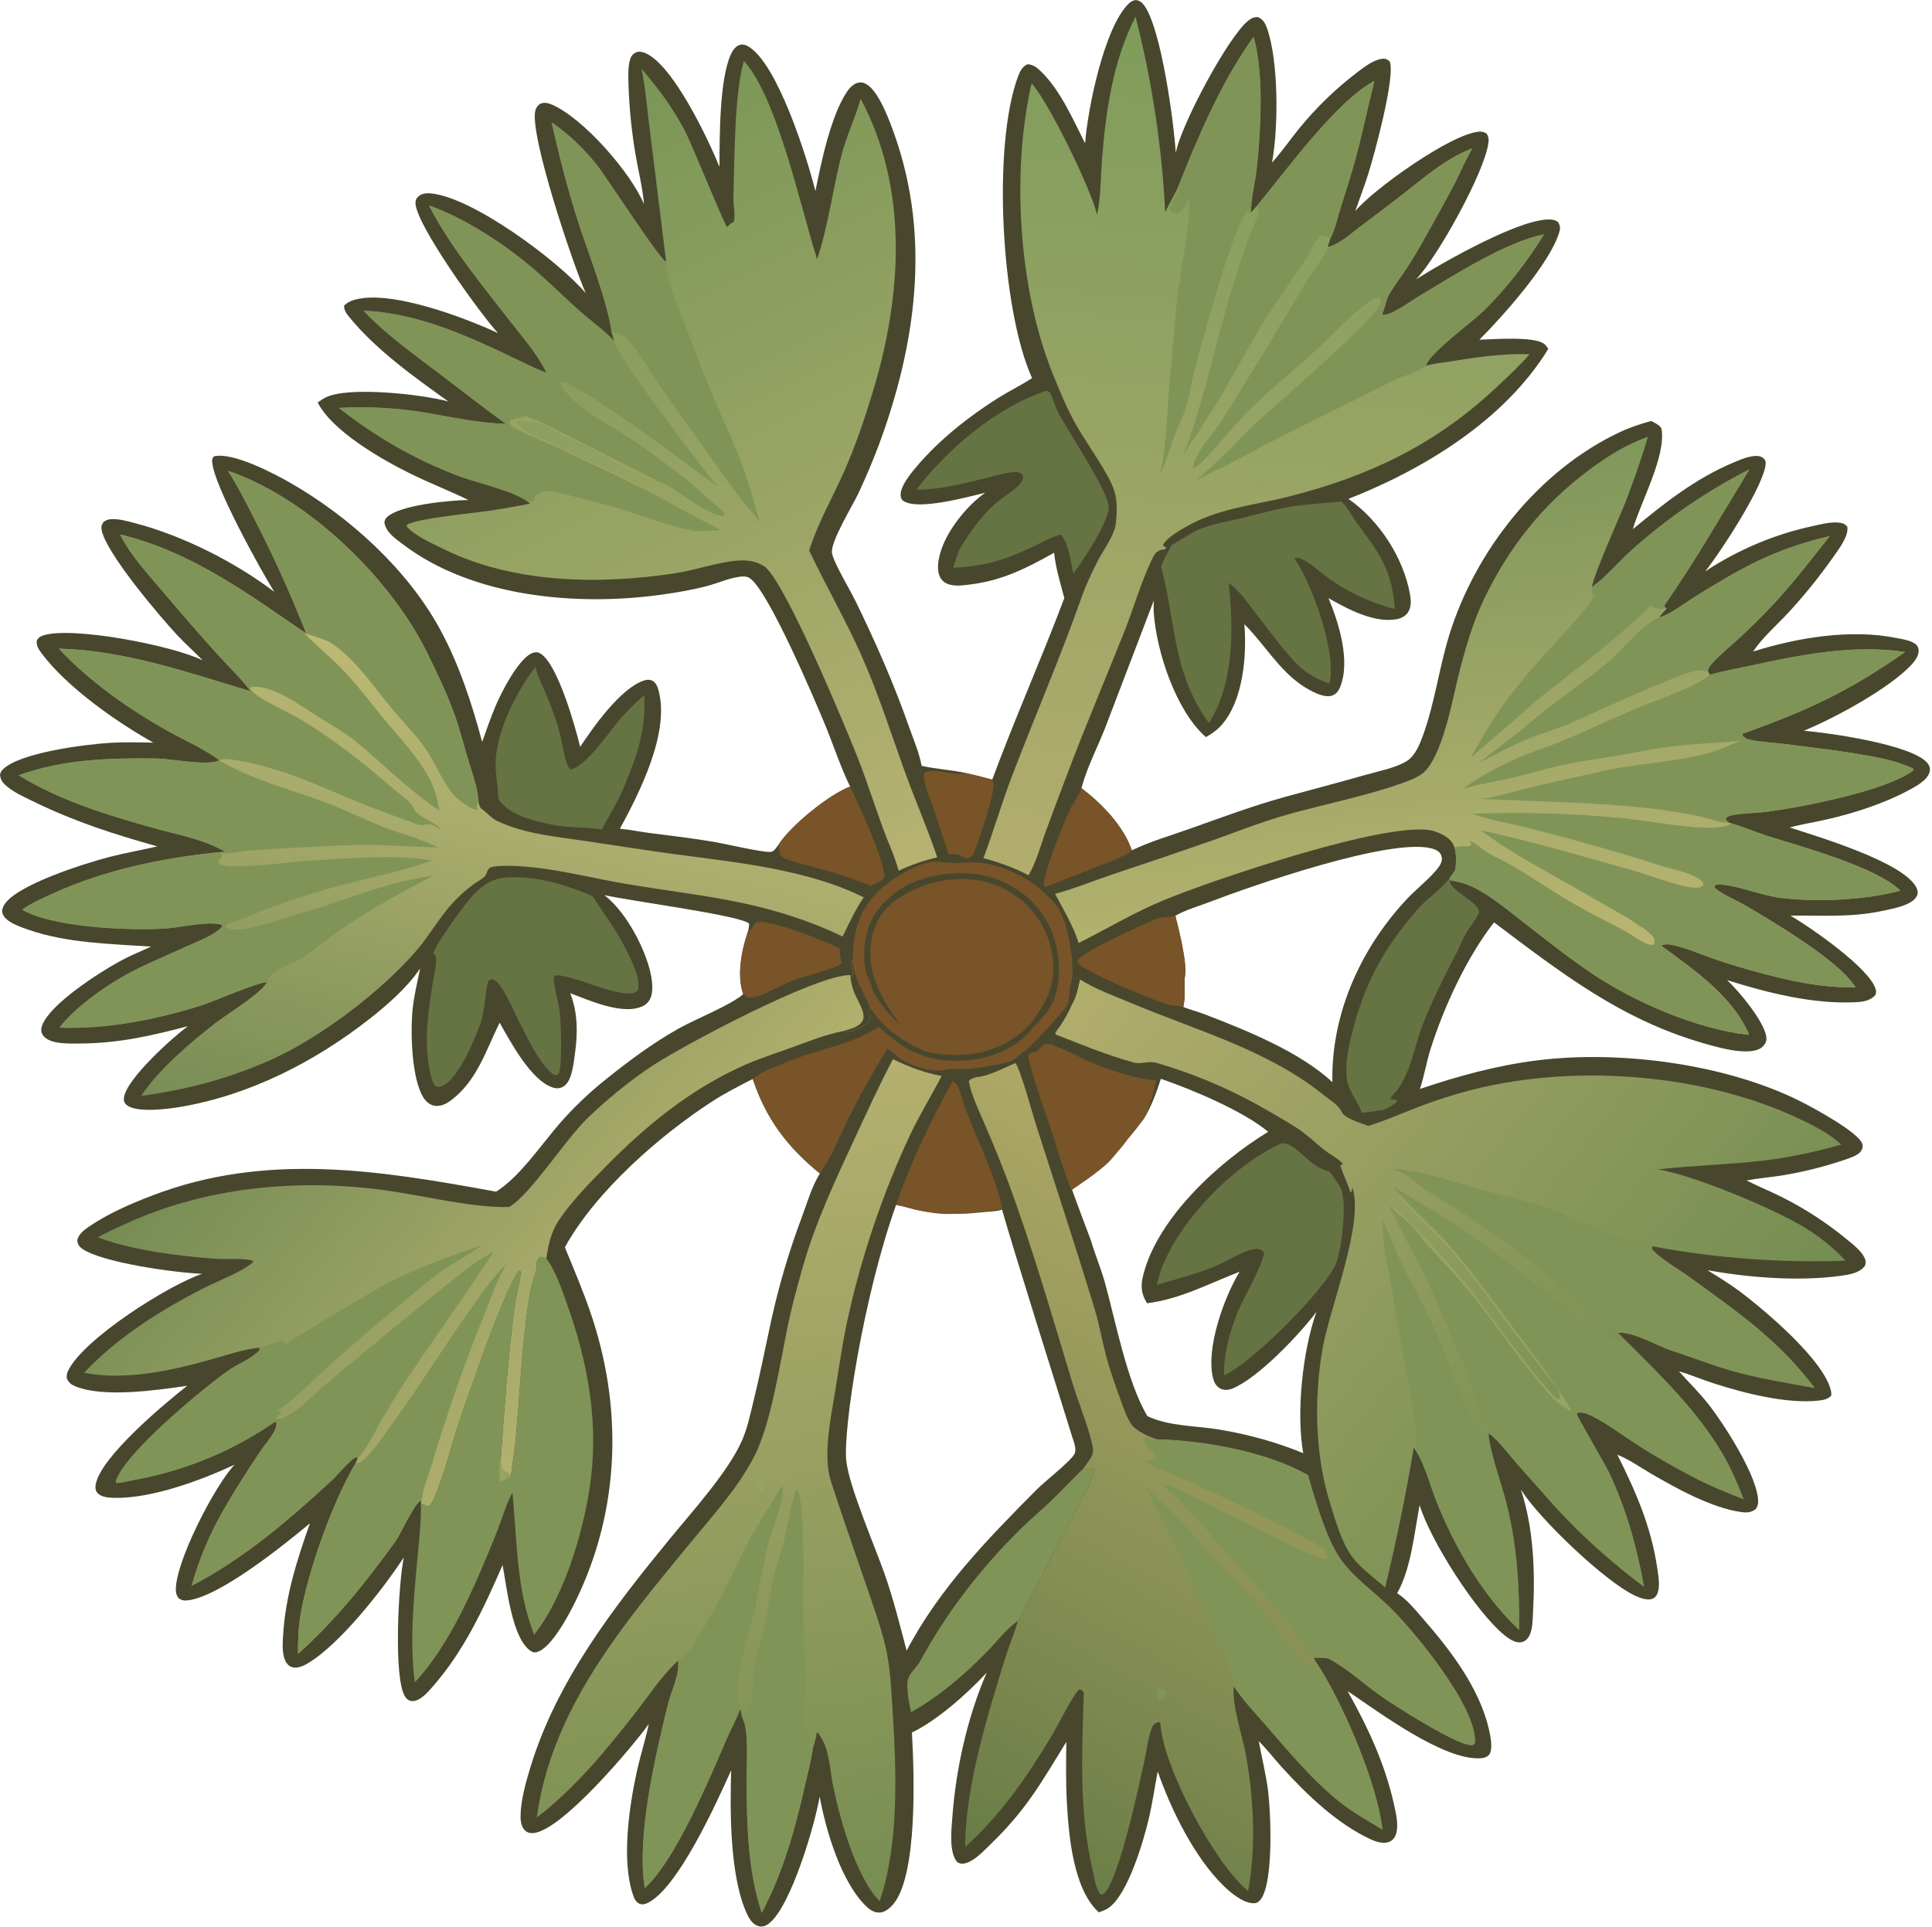<svg width="848" height="846" viewBox="0 0 848 846" fill="none" xmlns="http://www.w3.org/2000/svg">
<path d="M476.277 62.904C477.372 47.975 484.733 11.513 495.633 1.392C496.543 0.547 497.302 0.221 498.537 0C500.242 0.269 501.167 0.97 502.172 2.322C509.697 12.456 515.187 53.402 516.087 67.195C517.762 56.123 538.942 16.052 547.997 8.977C549.412 7.872 550.482 7.385 552.307 7.553C554.497 8.653 555.362 10.233 556.162 12.514C561.242 26.944 561.178 56.036 558.318 71.353L558.742 70.885C562.797 66.35 566.267 61.298 570.102 56.578C577.702 47.215 586.403 38.803 596.018 31.524C598.988 29.303 603.043 26.128 606.828 25.794C608.333 25.662 608.988 26.116 610.018 27.053C612.478 33.885 603.342 67.305 600.792 75.624C599.017 81.392 596.822 86.993 594.842 92.689C602.747 83.155 636.853 58.708 649.198 57.805C650.463 57.712 651.263 57.919 652.383 58.55C653.418 59.919 653.507 61.108 653.292 62.754C651.622 75.689 631.083 112.523 621.888 122.275C621.793 122.376 621.702 122.48 621.612 122.582C633.047 115.329 669.987 94.176 681.847 96.531C682.637 96.688 683.247 97.078 683.907 97.513C684.857 99.177 684.927 100.218 684.367 102.058C680.182 115.838 659.727 138.703 649.352 149.141C655.237 148.951 673.083 147.544 677.708 150.909C678.413 151.422 679.082 152.47 679.592 153.159C660.477 184.379 625.227 205.905 591.872 219.017C605.282 228.353 615.972 244.695 618.872 260.829C619.342 263.439 619.553 266.488 618.008 268.808C616.858 270.536 614.972 271.487 612.967 271.848C603.042 273.632 591.377 267.306 583.117 262.601C587.592 273.361 592.992 290.4 588.087 301.903C587.377 303.569 586.267 304.879 584.482 305.426C580.887 306.526 575.047 303.216 572.047 301.257C561.332 294.256 555.077 282.846 546.182 274.032C547.297 287.677 545.732 307.426 536.222 318.244C534.262 320.471 531.888 322.163 529.312 323.602C516.163 312.151 507.597 285.975 506.422 269.099C506.292 267.277 506.362 265.445 506.438 263.622L485.032 319.668C481.697 328.179 476.947 337.195 474.688 346.012C483.682 352.846 492.973 362.434 496.828 373.309L497.633 372.916C505.253 369.273 514.163 366.696 522.143 363.863C535.908 358.976 549.627 353.832 563.717 349.934C575.652 346.635 587.603 343.545 599.513 340.134C605.023 338.556 612.607 337.136 617.477 334.113C621.107 331.86 623.142 326.808 624.557 322.928C629.757 308.652 631.642 293.188 636.157 278.65C647.672 241.555 675.423 206.438 710.953 189.725C715.413 187.629 720.018 186.114 724.758 184.801C726.328 185.67 728.377 186.49 729.247 188.107C731.477 200.029 720.062 220.528 716.688 232.31C730.533 220.864 744.242 210.003 760.982 203.01C764.117 201.7 768.337 199.807 771.782 200.227C772.897 200.363 773.847 200.793 774.532 201.693C775.282 202.672 774.958 204.455 774.688 205.566C772.098 216.331 755.547 241.862 748.487 250.832C762.842 241.321 778.847 234.574 795.682 230.94C799.457 230.098 804.047 228.885 807.902 229.537C809.327 229.778 809.863 230.199 810.823 231.237C811.588 235.417 806.832 241.394 804.552 244.682C798.542 253.231 791.968 261.372 784.878 269.048C779.808 274.488 773.597 279.844 769.492 286.033C788.762 279.936 812.178 276.054 832.138 280.033C834.513 280.507 837.477 280.91 839.647 282.042C840.857 282.673 841.742 283.387 842.042 284.796C842.562 287.234 840.877 289.718 839.342 291.421C829.777 302.063 805.098 315.341 791.753 320.807C802.863 321.704 839.303 326.885 846.003 334.999C846.848 336.022 847.253 337.249 847.008 338.58C846.303 342.414 840.913 345.227 837.768 346.924C826.873 352.8 813.988 356.915 801.953 359.706C796.518 360.966 790.922 361.811 785.552 363.264C797.472 367.185 835.797 378.454 841.222 389.79C841.767 390.935 841.918 392.239 841.333 393.409C839.243 397.588 829.957 399.101 825.807 399.978C812.372 402.816 799.443 401.817 785.893 401.954C794.353 406.909 821.033 425.251 823.328 434.477C823.588 435.532 823.423 435.812 823.193 436.827C820.778 439.472 817.563 439.827 814.128 439.992C795.658 440.877 775.588 435.802 758.073 430.287C762.963 434.767 775.463 449.517 775.328 456.167C775.298 457.752 774.078 459.397 772.753 460.197C766.873 463.757 753.018 459.547 746.943 457.767C711.018 447.262 685.007 426.932 655.772 404.928C643.847 420.164 633.767 441.992 627.927 460.477C626.102 466.252 625.147 472.362 623.247 478.057C640.297 472.307 656.922 467.747 674.807 465.497C710.902 460.952 757.422 467.057 790.117 483.412C795.452 486.077 816.073 497.182 817.443 502.272C817.768 503.467 817.447 504.437 816.772 505.427C815.432 507.397 811.242 508.592 809.057 509.352C800.367 512.287 791.447 514.507 782.397 516.002C777.162 516.822 771.828 517.242 766.628 518.232C771.648 520.812 776.887 522.907 781.932 525.432C792.212 530.567 801.872 536.857 810.727 544.177C813.527 546.497 817.667 549.607 818.777 553.207C819.052 554.102 818.818 554.842 818.583 555.707C816.108 558.962 811.627 559.577 807.787 560.107C789.622 562.617 767.497 560.897 749.462 557.617C754.062 560.527 758.792 563.342 763.157 566.592C774.262 574.852 800.967 597.312 803.717 610.882C803.837 611.477 803.822 612.022 803.802 612.627C802.417 614.292 800.228 614.652 798.138 614.877C784.083 616.397 765.457 611.597 751.997 607.237C746.957 605.602 742.007 603.477 736.932 602.022C741.187 606.802 745.783 611.267 749.758 616.297C756.308 624.577 772.247 649.042 771.677 659.742C771.617 660.822 771.238 661.532 770.693 662.437C768.768 663.962 766.957 664.152 764.542 663.837C751.512 662.142 735.537 653.297 724.112 646.597C719.447 643.862 714.957 640.602 709.897 638.652C718.012 654.842 724.733 670.222 727.393 688.342C727.873 691.612 728.678 695.942 727.643 699.142C727.308 700.167 726.683 701.172 725.698 701.682C723.298 702.917 719.812 701.512 717.612 700.477C704.227 694.187 675.812 666.832 667.867 654.407C667.762 654.247 667.652 654.097 667.542 653.937C673.087 670.482 673.867 689.932 672.907 707.242C672.712 710.687 672.827 715.087 671.222 718.192C670.542 719.512 669.347 720.617 667.862 720.922C665.087 721.492 662.167 719.357 660.167 717.717C647.737 707.517 627.842 676.322 623.102 660.772C620.772 672.972 619.377 688.602 613.242 699.437C617.527 702.152 621.032 706.542 624.357 710.347C636.502 724.242 649.322 740.912 653.537 759.212C654.167 761.957 655.372 767.752 653.732 770.162C652.842 771.467 651.067 771.832 649.602 771.907C633.377 772.732 604.987 751.477 591.487 742.387C600.322 758.172 607.832 774.107 611.787 791.852C612.672 795.822 613.953 800.957 612.818 804.962C612.398 806.442 611.498 807.762 610.073 808.442C607.328 809.747 603.882 808.527 601.337 807.337C586.777 800.512 573.738 788.002 563.008 776.232C559.463 772.342 556.218 768.082 552.508 764.372C553.848 771.772 555.692 778.977 556.622 786.457C557.772 795.747 559.052 825.377 553.592 833.552C552.972 834.477 551.932 835.432 550.772 835.522C546.067 835.892 540.147 830.927 536.922 827.757C524.152 815.207 514.068 794.577 508.143 777.702C506.803 784.627 505.852 791.577 504.222 798.452C501.812 808.607 495.058 831.652 486.583 837.587C485.328 838.462 483.742 839.007 482.312 839.542C471.023 829.407 469.043 805.577 468.253 790.857C467.788 782.167 467.938 773.442 468.018 764.742C456.438 783.487 450.438 794.597 434.008 810.412C431.193 813.127 427.402 817.157 423.477 818.042C422.052 818.367 421.417 818.157 420.147 817.497C416.447 813.202 417.597 803.307 417.982 797.992C419.522 776.747 424.597 753.807 433.087 734.302C424.757 743.312 411.272 755.367 400.265 760.587C401.218 777.497 403.031 823.732 391.79 836.287C390.5 837.727 388.403 839.467 386.378 839.612C384.036 839.782 382.228 838.752 380.552 837.197C369.242 826.687 362.513 803.547 359.766 788.712C357.691 801.147 347.021 837.347 337.387 844.532C336.091 845.502 334.643 846.037 333.009 845.617C330.486 844.972 328.902 842.462 327.879 840.252C320.308 823.897 320.371 795.187 320.931 777.157C314.645 791.172 297.225 829.812 283.867 835.587C282.922 835.992 281.728 836.197 280.764 835.787C278.987 835.032 278.386 833.452 277.802 831.732C272.646 816.552 276.218 792.442 279.677 777.012C281.194 770.242 283.339 763.647 284.779 756.857C277.085 767.462 247.18 802.902 234.514 804.687C233.171 804.877 231.864 804.717 230.76 803.862C228.878 802.402 228.466 799.627 228.479 797.397C228.519 790.502 230.755 782.612 232.744 776.052C244.326 737.832 269.293 705.717 294.204 675.307C303.993 663.357 319.455 646.367 325.589 632.592C328 627.177 329.199 621.317 330.611 615.582C333.562 603.602 335.907 591.672 338.514 579.627C341.935 564.092 346.471 548.827 352.087 533.942C354.358 527.787 356.395 520.747 359.867 515.167C345.552 503.497 336.287 491.277 330.394 473.672C324.519 476.717 318.418 479.777 312.862 483.367C289.611 498.392 261.353 523.167 247.934 547.577C251.714 556.742 255.586 565.897 258.852 575.262C273.538 617.362 272.332 662.637 252.629 702.922C249.821 708.662 242.126 723.372 235.787 725.232C234.796 725.522 234.08 725.512 233.173 724.942C224.635 719.567 222.445 696.612 220.596 687.087C212.195 706.272 203.71 724.797 189.706 740.692C187.649 743.027 184.241 746.977 180.836 746.792C179.541 746.722 178.631 746.027 177.915 744.997C172.499 737.222 174.951 694.237 177.247 683.717C168.13 697.587 149.152 721.977 134.882 730.347C132.908 731.502 130.181 732.662 127.885 731.777C126.593 731.282 125.692 730.172 125.151 728.942C123.731 725.707 124.061 721.522 124.256 718.067C125.23 700.777 130.322 684.907 136.048 668.737C124.846 678.087 96.57 700.932 82.443 702.567C80.741 702.767 79.636 702.582 78.254 701.487C77.608 700.442 77.245 699.617 77.189 698.367C76.653 686.212 94.289 652.122 102.938 643.032C88.112 649.887 66.805 657.857 50.346 657.567C47.913 657.527 44.248 657.342 42.623 655.217C41.843 654.192 41.791 653.027 41.983 651.812C43.891 639.767 72.575 615.897 82.146 608.382C68.747 610.327 45.801 613.627 33.369 608.727C31.337 607.927 30.203 607.077 29.302 605.087C29.201 603.742 29.341 602.867 29.931 601.672C36.89 587.622 73.556 564.427 88.698 559.197C77.436 558.847 44.56 554.292 36.044 548.177C34.618 547.152 34.206 546.237 33.872 544.552C34.529 541.902 36.457 540.302 38.626 538.792C47.09 532.912 57.188 528.527 66.802 524.842C116.91 505.642 166.705 513.777 217.729 523.152C228.029 516.812 237.842 502.167 245.882 492.947C251.459 486.552 258.248 480.067 264.84 474.722C275.291 466.247 286.361 457.977 298.118 451.402C305.503 447.272 320.603 441.342 326.213 436.442C323.333 428.277 325.478 417.017 328.26 409.055C328.618 407.769 328.768 406.787 328.77 405.431C324.909 401.82 275.65 395.387 265.298 392.96C270.663 397.202 274.801 403.019 278.194 408.909C282.068 415.635 288.228 429.767 285.741 437.592C285.151 439.447 283.823 440.907 282.07 441.727C273.326 445.837 258.637 439.127 250.284 436.032C253.698 444.677 253.604 453.802 252.316 462.872C251.761 466.782 251.087 474.697 247.355 476.957C245.831 477.877 244.353 477.972 242.687 477.447C233.095 474.427 223.948 457.172 219.298 448.952C213.328 461.057 209.437 474.252 198.197 482.887C196.096 484.497 193.463 485.882 190.728 485.427C188.722 485.097 187.128 483.737 186.024 482.087C180.528 473.877 180.112 452.472 181.121 442.852C181.74 436.952 183.244 430.992 184.397 425.16L183.898 425.882C178.246 433.982 169.824 441.327 162.088 447.387C138.102 466.177 109.602 480.747 79.35 485.912C74.079 486.812 59.469 488.822 55.352 484.882C54.384 483.957 54.248 482.912 54.444 481.657C55.727 473.462 75.413 455.747 82.421 450.512C66.95 454.602 52.498 457.902 36.384 458.092C32.699 458.137 28.844 458.292 25.207 457.667C22.814 457.257 19.88 456.397 18.616 454.107C17.878 452.772 18.032 451.302 18.582 449.937C22.348 440.587 43.137 427.212 52.236 422.201C56.781 419.698 61.609 417.669 66.352 415.572C48.556 414.346 29.562 414.085 12.57 408.196C9.138 407.006 2.461 404.883 1.153 401.129C0.718 399.88 1.048 398.722 1.639 397.602C6.372 388.639 37.489 378.957 47.88 376.253C54.903 374.427 62.01 373.223 69.06 371.561C50.376 366.348 32.979 360.77 15.47 352.24C11.392 350.252 6.802 348.284 3.266 345.428C1.375 343.9 0.22 342.541 0 340.087C0.245 339.152 0.531 338.52 1.208 337.833C8.578 330.337 37.885 326.746 48.3 326.112C54.639 325.726 60.964 325.882 67.308 326.029C51.052 316.898 29.456 301.753 18.346 286.922C17.032 285.167 15.841 283.465 16.16 281.174C16.872 279.972 17.558 279.426 18.87 278.986C31.561 274.728 76.392 283.528 88.98 289.928C85.338 286.147 81.382 282.695 77.796 278.839C69.663 270.095 46.776 243.036 44.639 232.848C44.306 231.259 44.587 230.418 45.487 229.119C46.392 228.521 47.108 228.103 48.203 227.974C51.71 227.561 55.904 228.786 59.285 229.672C80.263 235.167 103.109 246.709 120.366 259.793C114.233 249.959 93.878 213.157 93.139 202.917C93.052 201.71 93.085 201.217 93.951 200.318C102.333 198.404 120.335 207.887 127.556 212.037C153.397 226.889 178.803 249.905 193.157 276.29C201.556 291.73 207.101 308.784 211.632 325.697C213.527 320.415 215.363 315.054 217.545 309.882C219.968 304.136 227.77 288.639 233.916 286.6C235.183 286.179 236.22 286.268 237.352 286.997C244.844 291.824 252.341 318.47 254.65 327.874C260.431 319.133 272.247 302.348 282.48 298.808C283.878 298.324 285.407 298.187 286.697 299.061C288.03 299.966 288.624 301.486 289.029 302.974C294.107 321.648 280.773 347.806 272.099 363.822C276.403 364.197 280.713 365.123 285.007 365.674C294.589 366.903 304.185 368.013 313.71 369.643C318.379 370.442 334.836 374.33 338.283 373.986C339.839 373.831 340.7 372.094 341.605 370.973C346.861 362.602 364.051 348.643 373.146 345.32C368.846 336.555 365.784 326.972 362.046 317.938C357.796 307.668 337.191 259.068 329.048 253.792C327.571 252.835 325.629 253.02 323.963 253.292C319.434 254.03 315.025 256.001 310.59 257.197C303.949 258.987 296.825 260.174 290.008 261.111C253.065 266.187 207.4 262.186 176.882 238.975C173.544 236.436 169.312 233.684 168.694 229.238C168.988 228.306 169.006 227.907 169.714 227.183C175.152 221.628 197.849 219.584 205.607 219.508C197.142 215.392 188.316 211.969 179.864 207.792C167.42 201.642 145.755 189.224 139.447 176.686C140.532 175.944 141.646 175.144 142.815 174.539C152.73 169.409 185.579 173.171 196.795 176.247C182.003 165.702 165.34 153.763 153.74 139.723C152.403 138.105 150.838 136.298 151.053 134.116C152.158 133.099 153.182 132.445 154.61 131.938C169.982 126.475 204.117 139.465 218.637 146.264C211.656 138.976 181.46 97.249 182.386 88.674C182.517 87.454 182.82 86.992 183.717 86.178C185.149 84.88 187.275 84.718 189.111 84.892C207.671 86.659 245.087 114.586 257.115 128.707C251.759 116.93 231.829 57.907 235.079 48.129C235.424 47.09 236.335 45.931 237.346 45.477C238.8 44.823 240.704 45.264 242.109 45.86C255.956 51.74 276.901 75.781 282.647 89.629C282.09 82.492 280.249 75.335 279.022 68.272C277.261 58.042 276.206 47.703 275.865 37.327C275.768 33.828 275.531 29.07 276.688 25.73C277.128 24.459 278.082 23.39 279.358 22.915C280.634 22.44 282.225 22.851 283.427 23.381C295.543 28.724 310.858 61.112 315.79 73.231C315.839 60.739 315.738 35.178 320.677 24.145C321.5 22.306 322.765 20.166 324.882 19.666C326.217 19.349 327.492 19.791 328.621 20.486C341.425 28.363 354.128 68.921 357.909 83.862C360.429 71.26 364.721 50.577 371.845 40.151C373.091 38.329 374.935 36.443 377.249 36.194C378.637 36.045 379.933 36.637 381.024 37.44C386.206 41.255 390.577 53.336 392.69 59.326C408.665 104.607 401.975 151.681 385.602 195.75C382.939 202.739 380.021 209.627 376.854 216.403C374.49 221.561 364.334 237.952 365.196 242.809C365.959 247.108 372.96 258.671 375.379 263.617C384.365 281.99 392.418 300.305 399.191 319.622C401.089 325.035 403.51 330.533 404.515 336.194C410.917 337.694 417.583 337.923 424.018 339.39C427.878 340.25 431.708 341.208 435.513 342.264C445.433 315.425 457.107 289.298 467.157 262.544C465.432 256.022 463.362 249.382 462.672 242.652C450.702 249.377 440.362 254.654 426.532 256.496C423.402 256.913 419.847 257.492 416.757 256.617C414.937 256.101 413.432 255.061 412.592 253.312C410.672 249.313 412.227 243.598 413.772 239.666C417.097 231.188 424.987 221.542 432.402 216.336C424.427 218.214 403.111 224.178 396.563 219.951C395.949 219.554 395.579 218.905 395.413 218.193C394.453 214.087 400.045 207.5 402.548 204.55C412.312 193.039 425.468 182.625 438.253 174.62C443.078 171.6 448.253 169.111 453.003 165.996C439.448 136.129 435.427 64.08 446.857 33.533C447.677 31.34 448.702 29.245 450.917 28.235C453.512 28.221 455.402 29.863 457.162 31.605C465.602 39.958 470.932 52.406 476.277 62.904ZM502.117 491.042C499.802 493.977 497.652 497.227 494.802 499.977C492.647 503.987 488.302 507.477 484.302 511.977C480.302 515.977 470.302 521.477 470.302 521.477C470.302 521.477 470.302 521.977 478.878 544.697C480.713 550.997 483.312 557.017 485.057 563.367C489.837 580.742 494.642 606.437 503.587 621.667C513.147 626.237 524.763 625.842 535.078 627.567C547.833 629.692 560.057 633.042 572.032 637.952C568.827 620.342 571.762 592.907 577.807 575.932C570.337 585.892 552.127 605.037 540.982 609.567C539.277 610.257 537.147 610.477 535.482 609.522C533.752 608.532 532.897 606.877 532.427 605.002C529.167 591.882 537.357 569.337 544.087 558.302C530.692 563.477 517.933 570.362 503.458 572.142C500.888 567.857 500.563 564.737 501.768 559.857C507.978 534.682 535.202 509.842 556.647 496.872C545.427 487.572 523.317 478.357 509.542 473.597C507.577 479.582 505.462 485.662 502.117 491.042ZM515.888 402.059C516.828 405.61 517.683 409.183 518.453 412.774C519.318 417.748 520.952 424.326 519.997 429.382C519.917 433.427 520.263 438.152 519.393 442.087C522.458 443.282 525.692 444.117 528.782 445.292C546.742 452.152 570.698 461.822 584.812 475.077C584.168 444.632 597.753 415.191 618.638 393.512C621.978 390.045 631.027 382.757 632.557 378.724C633.002 377.539 632.982 376.289 632.417 375.133C631.687 373.64 629.922 372.876 628.402 372.476C610.192 367.674 549.832 388.735 530.682 396.073C525.882 397.914 520.308 399.461 515.888 402.059ZM439.802 530.977C439.047 531.687 433.302 531.977 427.802 532.477C423.802 532.977 416.481 532.902 411.802 532.477C400.802 531.477 401.302 530.477 393.302 528.977C378.802 569.642 370.024 627.707 371.449 641.237C372.648 652.622 383.955 678.682 388.233 690.857C392.115 701.907 394.98 713.327 397.94 724.652C412.263 697.342 433.527 675.582 455.042 653.917C458.672 650.257 469.643 641.772 471.562 638.382C472.683 636.402 471.332 633.052 470.688 630.992C465.602 614.752 444.412 547.367 439.802 530.977Z" fill="#48472E"/>
<path d="M470.638 440.527C472.493 437.602 473.178 433.282 473.998 429.962C480.968 434.352 489.493 437.412 497.088 440.592C525.623 452.542 556.568 461.017 581.013 480.742C583.748 482.947 587.438 484.977 588.913 488.167C590.268 491.092 597.498 493.007 600.528 494.272C607.923 492.057 614.983 488.887 622.173 486.107C629.878 483.127 637.988 480.512 645.993 478.462C693.513 466.317 754.458 471.637 797.773 495.212C801.523 497.252 805.033 499.562 808.163 502.477C796.433 505.802 784.928 508.272 772.808 509.642C757.788 511.342 742.643 511.652 727.618 513.377C742.743 515.592 778.953 530.802 792.103 538.877C798.713 542.922 804.753 547.822 810.078 553.457C781.633 554.492 753.163 552.372 725.188 547.132L725.018 548.297C727.948 552.117 737.383 557.587 741.723 560.747C762.858 576.157 780.418 588.002 796.473 609.302C784.318 607.107 772.113 605.177 760.218 601.822C751.413 599.337 742.958 595.887 734.248 593.122C726.898 590.787 717.773 584.767 710.208 585.072L712.843 587.832C728.483 603.357 745.278 619.597 756.398 638.797C759.953 644.937 762.713 651.587 765.333 658.167C757.378 655.087 749.638 651.882 742.093 647.872C734.028 643.592 725.938 639.007 718.263 634.047C711.978 629.982 705.643 625.117 698.968 621.767C696.973 620.767 695.383 620.122 693.143 620.067L691.988 620.652C692.043 621.512 704.988 643.682 706.533 647.022C713.978 663.102 718.488 679.207 721.593 696.622C707.218 685.747 693.453 673.617 681.423 660.162L665.558 642.247C661.658 637.767 657.863 632.532 653.163 628.892C654.413 639.452 658.768 650.272 661.373 660.622C665.793 678.207 667.023 697.427 666.768 715.517C650.818 700.572 638.428 679.172 630.423 658.957C627.663 651.982 624.953 641.337 620.528 635.487C617.078 656.202 612.938 676.522 607.958 696.917C603.163 692.672 597.198 688.492 593.428 683.347C588.848 677.092 586.408 668.142 584.053 660.777C577.153 639.212 576.618 614.022 580.563 591.732C583.703 574.012 598.863 536.902 593.598 521.267L593.183 523.282L592.763 523.537C591.538 519.437 589.383 515.392 588.278 511.542L589.218 511.227L589.398 510.862C586.948 508.297 583.598 506.737 580.843 504.512C577.718 501.992 574.863 499.227 571.603 496.847C567.423 493.802 562.788 491.257 558.338 488.642C542.118 479.107 525.928 471.992 507.878 466.682C504.068 465.557 501.053 467.357 497.618 466.432C485.828 463.267 474.678 458.522 463.318 454.142L463.103 453.407C463.358 453.047 463.608 452.682 463.873 452.327C466.578 448.667 468.848 444.707 470.638 440.527Z" fill="url(#paint0_linear_2958_7279)"/>
<path d="M614.427 524.427C613.717 523.597 612.097 522.232 612.147 521.177C620.257 526.587 628.747 531.232 636.927 536.472C645.937 542.252 654.707 548.877 663.287 555.262C670.807 560.867 678.262 566.952 685.562 572.857C688.668 575.367 691.558 578.342 694.833 580.622C697.208 582.272 706.912 588.072 709.217 588.762C709.427 588.822 710.938 588.727 711.062 588.702C711.683 588.577 712.322 588.192 712.842 587.832C728.482 603.357 745.277 619.597 756.397 638.797C759.952 644.937 762.713 651.587 765.333 658.167C757.378 655.087 749.637 651.882 742.092 647.872C734.027 643.592 725.938 639.007 718.263 634.047C711.978 629.982 705.642 625.117 698.967 621.767C696.972 620.767 695.383 620.122 693.143 620.067L691.987 620.652C692.042 621.512 704.987 643.682 706.532 647.022C713.977 663.102 718.487 679.207 721.592 696.622C707.217 685.747 693.452 673.617 681.422 660.162L665.557 642.247C661.657 637.767 657.862 632.532 653.162 628.892C654.412 639.452 658.767 650.272 661.372 660.622C665.792 678.207 667.023 697.427 666.768 715.517C650.818 700.572 638.427 679.172 630.422 658.957C627.662 651.982 624.952 641.337 620.527 635.487C620.602 635.452 620.693 635.437 620.753 635.377C622.353 633.817 621.537 627.577 621.302 625.387C620.517 618.132 618.792 610.947 617.467 603.772C614.917 589.962 612.552 576.162 610.282 562.312C609.607 558.187 608.432 554.142 607.847 549.997C607.182 545.312 607.057 540.337 606.907 535.607C610.037 541.827 612.258 548.512 615.328 554.802C620.368 565.142 626.162 575.052 630.688 585.667C635.573 597.127 639.592 609.477 645.342 620.497C646.807 623.302 649.042 626.677 651.432 628.767C652.442 629.647 652.907 629.897 654.232 629.822L654.513 629.172C654.063 628.427 653.717 627.787 653.432 626.957C651.942 622.607 649.258 618.657 647.628 614.332C645.923 609.797 644.708 605.102 643.013 600.567C641.288 595.967 639.032 591.552 637.157 587.012C632.222 575.092 627.377 563.352 621.307 551.957C620.277 550.017 610.207 530.687 610.157 530.287C610.112 529.922 610.268 529.557 610.323 529.192C614.668 530.157 641.958 561.572 645.828 566.552C651.263 573.547 679.077 612.032 683.902 614.372L684.552 613.987C684.597 613.792 684.662 613.602 684.682 613.407C684.812 612.137 684.233 610.787 683.583 609.712C682.058 607.207 679.807 604.932 678.027 602.587L665.578 586.132C656.253 573.927 647.653 561.352 637.503 549.787C630.128 541.377 621.532 534.132 614.217 525.667L614.427 524.427Z" fill="#819458"/>
<path d="M610.323 529.192C614.668 530.157 641.958 561.572 645.828 566.552C651.263 573.547 679.077 612.032 683.902 614.372L684.552 613.987C684.597 613.792 684.662 613.602 684.682 613.407C684.812 612.137 684.233 610.787 683.583 609.712C682.058 607.207 679.807 604.932 678.027 602.587L665.578 586.132C656.253 573.927 647.653 561.352 637.503 549.787C630.128 541.377 621.532 534.132 614.217 525.667L614.427 524.427C621.182 532.127 628.977 538.702 635.732 546.312C645.547 557.372 653.933 569.182 662.763 580.992C672.323 593.777 681.947 605.777 689.927 619.662C686.117 617.752 683.257 615.662 680.402 612.482C666.822 597.352 655.848 579.862 642.753 564.347C637.293 557.872 631.312 551.802 625.672 545.477C623.527 543.072 621.677 540.422 619.552 538.022C616.732 534.842 612.548 532.867 610.323 529.192Z" fill="#98A462"/>
<path d="M710.208 585.072C704.713 582.212 695.898 572.782 690.593 568.487C676.028 556.462 660.893 545.147 645.238 534.577C639.008 530.392 632.453 526.707 626.173 522.592C622.123 519.937 618.303 515.772 613.783 514.182C612.803 513.837 612.633 513.802 611.853 513.052C614.113 512.912 616.313 513.572 618.538 513.912C629.488 515.567 639.053 519.277 649.588 522.137C661.263 525.307 672.518 527.702 683.868 532.097C692.608 535.482 715.838 546.712 723.373 546.832C724.113 546.847 724.493 546.887 725.188 547.132L725.018 548.297C727.948 552.117 737.383 557.587 741.723 560.747C762.858 576.157 780.418 588.002 796.473 609.302C784.318 607.107 772.113 605.177 760.218 601.822C751.413 599.337 742.958 595.887 734.248 593.122C726.898 590.787 717.773 584.767 710.208 585.072Z" fill="#819458"/>
<path d="M445.672 466.637C448.237 470.452 452.767 487.607 454.637 493.467C463.302 520.617 472.282 547.662 480.537 574.937C482.457 581.267 483.592 587.882 485.252 594.292C486.987 601.012 489.322 607.607 491.697 614.127C493.047 617.842 494.362 621.922 496.547 625.237C498.452 628.132 504.447 630.837 507.732 631.877C528.257 632.352 556.402 637.372 574.082 647.622C577.102 658.032 582.027 675.157 588.022 683.922C593.937 692.587 603.097 698.732 610.477 706.047C621.047 716.527 648.647 749.862 647.342 765.277C646.572 766.102 646.942 766.022 645.967 766.102C639.892 766.587 611.817 748.582 606.062 744.542C598.692 739.377 591.432 732.517 583.507 728.362C582.177 727.667 580.747 727.772 579.297 727.757L576.672 727.717L577.602 729.612C588.967 746.477 604.652 783.012 606.767 803.192C600.242 799.237 593.827 795.702 587.837 790.907C575.757 781.232 565.547 768.827 555.432 757.187C550.747 751.797 545.467 746.332 541.612 740.332C540.452 747.957 545.432 762.382 546.872 770.507C550.307 789.857 551.342 810.827 547.837 830.187L547.057 829.522C532.777 817.232 510.632 775.837 509.342 756.952L509.307 756.327L508.387 755.972C507.042 756.482 506.077 757.277 505.542 758.632C503.832 762.987 503.292 768.562 502.267 773.162C499.882 783.907 491.187 825.257 484.522 831.357C483.917 831.907 483.707 831.667 482.977 831.557C480.957 829.142 480.397 824.497 479.677 821.437C473.477 795.092 474.922 769.917 475.707 743.222C475.047 742.092 475.072 742.067 473.842 741.632C471.687 742.772 464.177 757.667 462.187 761.012C451.192 779.477 439.762 796.307 423.652 810.787C423.592 785.117 433.432 752.832 441.057 728.417C442.757 722.962 445.037 717.677 446.572 712.172L446.722 711.612L447.192 711.272C450.562 703.322 455.117 695.687 459.212 688.077C463.612 679.897 467.772 671.592 472.037 663.342C474.752 658.092 478.552 652.347 480.042 646.647C480.252 645.852 480.122 646.232 480.422 645.412C480.472 645.282 480.522 645.157 480.572 645.032L479.647 644.612C478.492 644.887 477.682 645.032 476.497 644.852C476.162 644.807 475.832 644.747 475.502 644.697C476.362 643.567 477.192 642.417 478.002 641.252C478.997 639.802 479.962 638.002 479.747 636.187C478.962 629.667 473.127 615.027 470.962 607.922C461.722 577.662 453.147 547.432 442.082 517.752C439.062 509.822 435.867 501.962 432.497 494.177C429.852 487.942 426.507 481.382 425.222 474.687C426.142 473.357 427.497 473.267 429.007 472.762C434.797 472.047 440.327 468.847 445.672 466.637Z" fill="url(#paint1_linear_2958_7279)"/>
<path d="M502.018 641.582C503.878 641.132 506.048 640.937 507.343 639.457C506.753 636.992 503.868 636.007 502.783 633.677C502.268 632.572 502.458 631.772 502.848 630.687C504.238 631.492 505.258 631.977 506.853 632.222L507.733 631.877C528.258 632.352 556.403 637.372 574.083 647.622C577.103 658.032 582.028 675.157 588.023 683.922C593.938 692.587 603.098 698.732 610.478 706.047C621.048 716.527 648.648 749.862 647.343 765.277C646.573 766.102 646.943 766.022 645.968 766.102C639.893 766.587 611.818 748.582 606.063 744.542C598.693 739.377 591.433 732.517 583.508 728.362C582.178 727.667 580.748 727.772 579.298 727.757L576.673 727.717C571.448 722.427 568.023 715.652 563.283 709.977C555.353 700.477 546.918 691.457 538.703 682.212C531.198 673.767 524.028 664.887 515.928 656.997C513.838 654.962 511.468 653.197 509.308 651.227C512.013 651.972 514.693 652.707 517.268 653.837C525.958 657.647 578.083 685.687 582.508 684.412C582.788 682.812 581.778 681.142 581.143 679.707C562.818 669.802 544.158 660.532 525.193 651.917C517.583 648.382 509.358 645.552 502.018 641.582Z" fill="#819458"/>
<path d="M502.438 652.562C508.193 657.807 514.417 663.377 519.722 669.057C525.577 675.327 530.852 682.142 536.667 688.452C543.802 696.187 551.418 703.477 558.203 711.552C560.693 714.517 562.453 718.042 564.708 721.187C567.523 725.102 570.913 728.722 574.078 732.362C574.653 731.227 575.282 729.382 576.432 728.872L577.342 730.487L577.602 729.612C588.967 746.477 604.653 783.012 606.768 803.192C600.243 799.237 593.827 795.702 587.837 790.907C575.757 781.232 565.547 768.827 555.432 757.187C550.747 751.797 545.467 746.332 541.612 740.332C541.727 740.162 541.817 739.972 541.867 739.772C542.187 738.467 541.647 737.002 541.212 735.782C538.217 727.417 533.912 719.262 530.297 711.132C526.397 702.367 522.993 693.347 518.833 684.702C513.633 673.892 507.977 663.207 502.438 652.562Z" fill="#819458"/>
<path d="M508.472 741.147C509.807 741.552 510.927 741.782 512.037 742.662C512.032 744.097 511.262 745.102 510.542 746.287C510.132 746.662 509.502 746.727 508.972 746.877C508.127 746.312 507.988 746.017 507.763 744.987C507.418 743.417 507.712 742.472 508.472 741.147Z" fill="#819458"/>
<path d="M373.25 428.067L374.051 428.942C374.858 427.467 373.869 425.642 373.714 423.97C373.6 422.729 373.558 422.589 374.308 421.656C374.382 425.343 376.502 431.467 378.546 434.582C379.285 437.377 381.352 439.812 381.985 442.442C381.343 443.767 381.527 444.432 381.756 445.827C381.584 447.212 381.555 448.492 380.429 449.472C379.875 449.952 379.16 450.282 378.526 450.642C378.375 450.727 378.229 450.822 378.078 450.907C376.453 451.827 372.444 453.312 370.615 452.877C370.43 452.837 370.262 452.737 370.086 452.667C362.192 454.182 354.58 457.292 347.044 460.017C340.425 462.407 333.624 464.577 327.177 467.407C303.598 477.752 283.849 493.852 265.934 512.072C258.881 519.242 251.023 527.217 245.379 535.557C241.924 540.657 240.687 546.407 239.777 552.402L237.307 551.757C236.372 552.307 235.856 552.922 235.632 554.012C235.381 555.242 235.672 556.487 235.33 557.727C234.341 561.317 233.14 564.547 232.529 568.267C229.112 589.077 228.353 610.192 226.414 631.137C225.889 636.802 224.923 642.417 224.243 648.067C223.107 646.507 221.973 646.527 220.753 645.392C219.542 644.267 219.864 641.972 219.804 640.417C221.157 620.712 222.625 601.102 224.884 581.477C225.373 577.227 225.917 572.947 226.683 568.742C227.318 565.252 228.534 561.642 228.504 558.102L228.067 557.827C224.961 559.357 213.029 591.217 211.254 596.492C208.046 606.022 204.367 615.432 201.271 624.972C198.213 634.392 195.794 644.177 192.277 653.422C191.407 655.712 190.162 659.567 188.361 661.222C187.106 660.922 185.935 660.627 184.741 660.122L184.839 658.602C181.397 660.562 176.143 673.137 173.317 677.017C160.239 694.982 147.381 711.177 130.796 726.077C130.775 720.642 130.905 715.357 131.754 709.972C134.834 690.447 145.828 659.752 155.977 642.497L157.098 639.997C156.742 639.947 156.373 639.742 156.028 639.847C154.11 640.432 147.667 648.012 145.777 649.762C127.154 667.012 106.81 684.437 84.125 696.132C87.471 684.217 92.321 672.777 98.558 662.082C103.263 653.897 108.546 645.737 113.751 637.857C115.747 634.832 118.254 632.157 120.032 628.987C120.677 627.837 121.313 626.582 121.391 625.247C121.436 624.477 121.379 624.672 120.798 624.097C102.443 636.817 81.596 645.497 59.636 649.557C56.827 650.067 53.986 650.892 51.134 651.052L50.849 650.257C54.811 637.827 88.424 610.117 99.845 601.937C104.295 598.752 110.154 596.767 113.922 592.767L113.847 591.617C106.533 592.437 99.308 594.942 92.235 596.927C75.023 601.757 54.733 606.212 36.861 602.667C51.713 586.952 70.626 575.052 89.784 565.302C96.18 562.047 105.703 558.687 111.085 554.097L110.986 553.492C106.2 552.122 99.608 552.997 94.517 552.612C78.624 551.407 58.657 549.022 43.779 543.487L42.969 543.182C46.595 541.032 50.659 539.377 54.487 537.582C90.079 520.922 131.521 517.182 170.192 522.707C186.993 525.102 206.773 530.177 223.494 529.897C233.193 524.022 247.83 500.592 257.89 490.867C266.334 482.702 276.433 474.417 286.208 467.962C300.212 458.717 358.565 427.752 373.25 428.067Z" fill="url(#paint2_linear_2958_7279)"/>
<path d="M113.848 591.617L114.636 591.337C117.703 590.277 121.856 588.907 125.009 588.382L124.643 590.052L125.204 590.192C135.205 583.797 145.355 577.642 155.644 571.722C161.421 568.332 167.218 564.627 173.242 561.712C185.472 555.792 198.583 551.142 211.382 546.602C211.247 546.712 211.112 546.822 210.975 546.927C205.873 550.932 199.876 553.832 194.551 557.552C187.192 562.692 180.09 569.032 173.199 574.812C162.935 583.262 152.871 591.952 143.016 600.877C136.122 607.062 129.036 614.847 121.151 619.637L123.521 619.037C123.278 620.377 121.801 621.672 120.899 622.722C123.241 623.262 125.135 622.152 127.092 620.962C133.182 617.257 137.954 611.832 143.411 607.347C159.85 593.837 175.924 579.992 192.632 566.787C199.935 561.012 208.25 553.642 216.637 549.602C203.561 569.777 189.25 589.137 176.097 609.272C173.002 614.107 170.007 619.007 167.113 623.962C164.06 629.277 161.496 635.657 157.099 639.997C156.742 639.947 156.373 639.742 156.028 639.847C154.11 640.432 147.667 648.012 145.778 649.762C127.154 667.012 106.81 684.437 84.125 696.132C87.471 684.217 92.321 672.777 98.558 662.082C103.264 653.897 108.546 645.737 113.751 637.857C115.747 634.832 118.255 632.157 120.033 628.987C120.677 627.837 121.313 626.582 121.392 625.247C121.437 624.477 121.379 624.672 120.798 624.097C102.443 636.817 81.596 645.497 59.637 649.557C56.828 650.067 53.987 650.892 51.134 651.052L50.85 650.257C54.812 637.827 88.425 610.117 99.846 601.937C104.295 598.752 110.154 596.767 113.923 592.767L113.848 591.617Z" fill="#819458"/>
<path d="M222.4 554.752C217.893 562.037 215.297 570.327 212.116 578.242C203.494 599.697 196.033 621.097 189.402 643.247C187.997 647.942 186.024 652.372 185.336 657.247C185.203 658.197 185.339 657.792 184.84 658.602C181.398 660.562 176.144 673.137 173.318 677.017C160.24 694.982 147.381 711.177 130.797 726.077C130.775 720.642 130.905 715.357 131.755 709.972C134.834 690.447 145.828 659.752 155.977 642.497C158.17 642.407 159.802 640.832 161.242 639.302C165.72 634.547 169.456 628.692 173.287 623.402C185.053 607.152 195.519 590.117 207.195 573.797C211.95 567.152 216.434 560.402 222.4 554.752Z" fill="#819458"/>
<path d="M373.25 428.067L374.051 428.942C374.858 427.467 373.869 425.642 373.714 423.97C373.6 422.729 373.558 422.589 374.308 421.656C374.382 425.343 376.502 431.467 378.546 434.582C379.285 437.377 381.352 439.812 381.985 442.442C381.343 443.767 381.527 444.432 381.756 445.827C381.584 447.212 381.555 448.492 380.429 449.472C379.875 449.952 379.16 450.282 378.526 450.642C378.375 450.727 378.229 450.822 378.078 450.907C376.453 451.827 372.444 453.312 370.615 452.877C370.43 452.837 370.262 452.737 370.086 452.667C372.59 451.862 376.08 451.177 377.872 449.147C378.951 447.922 379.232 446.707 378.928 445.087C378.022 440.257 373.909 436.692 373.284 428.577C373.271 428.407 373.262 428.237 373.25 428.067Z" fill="#48472E"/>
<path d="M374.308 421.657C374.49 409.526 376.547 399.985 385.622 391.207C390.745 386.253 403.803 377.805 411.188 378.219C412.163 378.274 413.128 378.46 414.088 378.596C419.018 379.292 424.003 378.306 428.988 378.627C441.713 379.445 456.348 387.721 463.963 397.919C468.728 404.296 471.413 421.716 470.618 429.622C471.893 430.062 472.683 430.042 473.998 429.962C473.178 433.282 472.493 437.602 470.638 440.527C468.848 444.707 466.578 448.667 463.873 452.327C463.608 452.682 463.358 453.047 463.103 453.407L463.318 454.142C461.803 455.357 461.753 456.692 461.323 458.537C459.803 458.387 458.683 458.047 457.413 459.162C456.588 459.887 455.873 460.847 455.173 461.692C454.003 461.882 452.463 461.782 451.748 462.877C451.573 463.142 451.428 463.677 451.333 463.987C451.158 462.547 451.253 462.172 450.303 461.112C447.958 462.352 446.563 464.092 444.483 465.522L445.673 466.637C440.328 468.847 434.798 472.047 429.008 472.762C426.723 471.462 425.018 473.377 422.633 472.617L421.528 470.347C420.188 469.392 416.193 469.897 414.418 469.777C407.671 470.687 398.859 467.802 393.57 463.542C393.193 463.237 392.845 462.902 392.487 462.577C391.551 461.727 390.492 461.032 389.454 460.312C383.411 470.142 377.651 480.507 372.486 490.822C368.439 498.907 365.148 507.792 359.867 515.167C345.552 503.497 336.288 491.277 330.394 473.672L331.626 472.677C333.307 471.277 335.616 470.407 337.583 469.452C342.857 467.222 348.205 464.942 353.658 463.182C361.169 460.757 368.892 458.807 376.215 455.832C379.574 454.467 382.5 452.582 385.741 451.012C384.296 449.352 383.022 447.622 381.756 445.827C381.527 444.432 381.344 443.767 381.986 442.442C381.353 439.812 379.285 437.377 378.546 434.582C376.502 431.467 374.383 425.343 374.308 421.657Z" fill="#785428"/>
<path d="M383.081 434.642C383.046 434.482 383.013 434.327 382.976 434.172C382.652 432.807 382.237 431.732 381.604 430.482C378.2 423.768 378.918 413.964 381.275 406.986C384.046 398.78 391.613 391.766 399.29 388.073C409.862 382.989 425.502 381.692 436.617 385.652C447.147 389.402 455.947 396.695 460.717 406.881C464.957 415.94 466.302 428.607 462.832 438.117C460.912 443.392 457.252 447.247 453.387 451.162C447.097 459.262 437.322 463.832 427.317 465.137C420.057 466.087 410.082 466.007 403.365 462.682C396.503 460.432 391.302 455.352 385.74 451.012C384.295 449.352 383.022 447.622 381.756 445.827C381.527 444.432 381.343 443.767 381.985 442.442C387.155 450.972 397.032 457.947 406.217 461.572C411.822 463.017 417.797 463.382 423.562 463.022C434.267 462.357 445.517 457.212 452.617 449.097C456.852 443.202 460.507 437.842 461.837 430.537C463.602 420.852 460.587 410.088 454.902 402.156C449.282 394.313 439.402 388.072 429.862 386.537C416.872 384.485 403.593 387.666 392.939 395.383C386.915 399.816 383.464 406.092 382.367 413.417C380.297 427.232 387.176 439.112 395.036 449.697C389.719 445.077 386.358 440.917 383.081 434.642Z" fill="#48472E"/>
<path d="M468.333 441.427L469.522 440.352L470.638 440.527C468.848 444.707 466.577 448.667 463.872 452.327C463.607 452.682 463.357 453.047 463.102 453.407L463.318 454.142C461.803 455.357 461.753 456.692 461.323 458.537C459.803 458.387 458.682 458.047 457.412 459.162C456.587 459.887 455.872 460.847 455.172 461.692C454.002 461.882 452.462 461.782 451.747 462.877C451.572 463.142 451.428 463.677 451.333 463.987C451.158 462.547 451.252 462.172 450.302 461.112C452.447 459.537 467.128 443.747 468.333 441.427Z" fill="#48472E"/>
<path d="M414.417 469.777C416.877 468.827 421.917 469.532 424.747 469.312C429.862 468.912 439.802 467.257 444.482 465.522L445.672 466.637C440.327 468.847 434.798 472.047 429.008 472.762C426.723 471.462 425.018 473.377 422.633 472.617L421.527 470.347C420.187 469.392 416.192 469.897 414.417 469.777Z" fill="#48472E"/>
<path d="M468.333 441.427C469.773 437.752 469.242 433.387 470.617 429.622C471.892 430.062 472.682 430.042 473.997 429.962C473.177 433.282 472.493 437.602 470.638 440.527L469.522 440.352L468.333 441.427Z" fill="#48472E"/>
<path d="M224.243 648.067C224.923 642.417 225.889 636.802 226.414 631.137C228.353 610.192 229.112 589.077 232.529 568.267C233.14 564.547 234.341 561.317 235.33 557.727C235.672 556.487 235.381 555.242 235.632 554.012C235.856 552.922 236.372 552.307 237.307 551.757L239.777 552.402C243.955 558.127 246.458 565.697 248.842 572.362C258.323 598.887 263.112 625.687 258.704 653.822C255.506 674.222 247.369 701.302 234.452 717.652C226.518 697.422 227.022 676.467 224.928 655.227C221.804 661.162 220.038 667.772 217.516 673.972C208.914 695.132 197.91 721.707 182.081 738.552C179.788 721.527 181.501 702.897 183.057 685.822C183.826 677.377 184.895 668.592 184.741 660.122C185.935 660.627 187.106 660.922 188.361 661.222C190.162 659.567 191.407 655.712 192.277 653.422C195.794 644.177 198.213 634.392 201.271 624.972C204.367 615.432 208.046 606.022 211.254 596.492C213.029 591.217 224.961 559.357 228.067 557.827L228.504 558.102C228.534 561.642 227.318 565.252 226.683 568.742C225.917 572.947 225.373 577.227 224.884 581.477C222.625 601.102 221.157 620.712 219.804 640.417C219.864 641.972 219.542 644.267 220.753 645.392C221.973 646.527 223.107 646.507 224.243 648.067Z" fill="#819458"/>
<path d="M219.805 640.417C219.864 641.972 219.542 644.267 220.753 645.392C221.974 646.527 223.107 646.507 224.243 648.067C222.826 649.117 221.03 649.727 219.416 650.437C219.204 647.117 218.981 643.667 219.805 640.417Z" fill="#98A462"/>
<path d="M451.333 463.987C451.428 463.677 451.572 463.142 451.747 462.877C452.462 461.782 454.002 461.882 455.172 461.692C454.592 464.252 454.372 465.577 452.107 467.107L451.333 463.987Z" fill="#634C2D"/>
<path d="M475.502 644.697C475.832 644.747 476.162 644.807 476.497 644.852C477.682 645.032 478.492 644.887 479.647 644.612L480.572 645.032C480.522 645.157 480.472 645.282 480.422 645.412C480.122 646.232 480.252 645.852 480.042 646.647C478.552 652.347 474.752 658.092 472.037 663.342C467.772 671.592 463.612 679.897 459.212 688.077C455.117 695.687 450.562 703.322 447.192 711.272L446.722 711.612C441.757 715.012 437.462 720.772 433.222 725.102C423.262 735.272 412.332 744.662 399.911 751.672C398.981 747.717 398.173 743.312 398.252 739.242C398.34 734.722 401.84 732.992 403.862 729.292C415.922 707.212 430.602 688.302 448.527 670.657C452.592 666.652 457.037 663.037 461.137 659.072C466.007 654.367 470.637 649.412 475.502 644.697Z" fill="#819458"/>
<path d="M373.146 345.321C376.841 353.117 388.561 378.21 388.175 385.287C387.01 386.987 383.894 388.022 382.019 388.898C374.124 385.506 365.913 383.047 357.645 380.744C353.937 379.711 350.026 378.939 346.407 377.642C344.971 377.128 343.806 376.671 342.682 375.632C342.19 374.394 342.057 373.518 341.954 372.197C341.899 371.493 341.928 371.755 341.605 370.973C346.861 362.602 364.051 348.644 373.146 345.321Z" fill="#785428"/>
<path d="M328.261 409.056C328.465 408.923 328.674 408.796 328.873 408.656C331.503 406.813 330.06 404.361 334.412 404.749C343.035 405.517 360.242 412.451 368.634 416.371C368.679 418.694 368.688 420.721 369.538 422.929C366.585 425.396 353.15 428.512 348.524 430.187C342.701 432.297 334.278 438.052 328.336 438.027C327.533 437.537 327.341 437.357 326.806 436.642L326.213 436.442C323.334 428.277 325.478 417.018 328.261 409.056Z" fill="#785428"/>
<path d="M496.828 373.309C495.203 374.929 491.753 376.234 489.663 377.243C487.748 378.169 459.193 389.321 459.023 389.321C458.778 389.32 458.563 389.159 458.333 389.078C457.033 385.126 467.508 359.792 469.998 354.705C470.903 352.853 474.238 347.905 474.618 346.483C474.663 346.329 474.668 346.169 474.688 346.012C483.683 352.846 492.973 362.434 496.828 373.309Z" fill="#785428"/>
<path d="M416.397 375.061C414.112 368.704 412.222 362.206 410.077 355.8C408.717 351.745 406.773 347.659 405.86 343.488C405.55 342.07 405.396 340.555 405.799 339.146C410.677 336.907 417.867 340.671 423.457 339.515C423.647 339.477 423.832 339.432 424.017 339.39C427.877 340.25 431.707 341.208 435.512 342.264C435.732 342.921 435.942 343.55 436.057 344.233C436.667 347.783 428.912 372.621 426.702 375.864C423.247 378.138 422.967 375.622 420.112 375.063C419.087 374.862 417.477 375.061 416.397 375.061Z" fill="#785428"/>
<path d="M326.51 26.762C341.163 42.633 351.574 91.821 358.663 113.823C363.593 98.909 365.414 83.62 369.249 68.47C371.429 59.858 375.389 51.856 377.755 43.313C398.996 83.17 395.854 130.141 383.065 172.122C379.403 184.141 375.376 196.13 370.234 207.608C365.152 218.953 358.909 229.784 355.169 241.69C362.392 256.952 370.852 271.588 377.776 287.024C385.571 304.402 391.174 322.362 397.665 340.2C402.065 352.294 407.305 364.124 411.348 376.347C405.42 377.827 399.935 379.627 394.412 382.247C392.728 375.852 389.83 369.834 387.559 363.633C383.915 353.68 380.725 343.586 376.879 333.703C371.603 320.147 344.084 253.958 335.297 248.512C331.861 246.383 327.898 245.789 323.917 246.087C315.245 246.736 305.486 250.245 296.64 251.611C263.322 256.755 225.378 256.227 194.644 241.005C190.186 238.797 181.393 234.958 178.502 231.028L178.749 230.239C183.995 227.505 207.607 225.273 214.696 224.233C220.713 223.326 226.707 222.28 232.675 221.097C227.401 215.98 209.774 212.043 202.251 209.31C197.057 207.383 191.948 205.233 186.938 202.867C173.234 196.397 160.658 188.429 148.749 179.081C161.145 178.378 173.582 179.028 185.838 181.02C198.118 183.007 209.569 185.776 222.098 186.051C212.641 179.348 203.591 172.179 194.37 165.168C182.663 156.266 169.628 147.062 159.534 136.391C180.755 137.267 200.568 145.462 219.592 154.35C226.376 157.519 232.962 160.986 239.924 163.765C235.906 155.374 229.395 148.097 223.715 140.763C211.763 125.33 197.055 107.559 188.283 90.194C203.688 95.592 220.595 106.635 233.108 117.145C240.036 122.964 246.464 129.389 253.183 135.444C258.52 140.253 264.484 144.457 269.486 149.606L268.421 145.659C266.781 132.974 258.564 112.023 254.417 99.377C249.491 84.358 245.58 69.173 242.139 53.753C249.697 58.881 256.085 65.126 261.831 72.213C265.948 77.291 289.419 113.858 292.393 114.986L285.254 57.282C284.084 48.297 283.382 39.068 281.585 30.192C289.269 39.105 295.691 47.821 301.084 58.353C303.8 63.658 318.137 99.07 319.166 99.717C319.389 99.469 319.61 99.218 319.836 98.972C320.503 98.244 320.999 97.905 321.943 97.568C323.02 94.57 321.808 90.112 321.913 86.88C322.429 70.879 322.195 41.349 326.51 26.762Z" fill="url(#paint3_linear_2958_7279)"/>
<path d="M188.283 90.194C203.688 95.592 220.595 106.635 233.108 117.145C240.036 122.964 246.464 129.389 253.183 135.444C258.52 140.253 264.484 144.457 269.486 149.606C270.401 156.243 308.052 204.955 314.913 213.64C306.243 207.302 253.413 167.256 246.299 167.677C245.966 168.535 245.925 168.164 246.301 168.972C248.275 173.207 253.988 177.801 257.682 180.619C262.383 184.204 268.097 186.782 273.07 190.07C286.786 199.141 300.464 209.238 312.588 220.348C314.206 221.831 317.626 224.235 318.23 226.253C314.684 227.169 308.849 223.282 305.857 221.508C301.069 218.671 293.51 212.553 288.513 211.082C288.243 211.075 287.972 211.075 287.702 211.06C281.109 210.698 264.378 199.691 257.889 196.362C254.162 194.45 250.262 192.972 246.552 191.062C243.441 189.461 239.639 186.762 236.336 185.828C235.003 185.451 233.334 185.68 231.851 185.393C230.379 185.109 228.463 184.419 227.004 184.87C227.218 186.215 227.989 187.334 229.073 188.141C232.271 190.522 236.842 191.971 240.496 193.66C247.545 196.919 254.481 200.416 261.535 203.656C267.619 206.45 276.188 209.612 281.523 213.456L281.387 214.038L316.271 232.741C312.274 232.856 307.093 233.61 303.217 232.808C292.961 230.684 283.262 226.961 273.345 223.775C267.28 221.826 260.959 220.364 254.793 218.748C250.029 217.499 244.643 215.734 239.693 215.704C237.879 215.693 236.119 216.571 234.808 217.761L234.308 219.967L232.797 220.119L232.675 221.097C227.401 215.98 209.774 212.043 202.251 209.31C197.057 207.383 191.948 205.233 186.938 202.867C173.234 196.397 160.658 188.429 148.749 179.081C161.145 178.378 173.582 179.028 185.838 181.02C198.118 183.007 209.569 185.776 222.098 186.051C212.641 179.348 203.591 172.179 194.37 165.168C182.663 156.266 169.628 147.062 159.534 136.391C180.755 137.267 200.568 145.462 219.592 154.35C226.376 157.519 232.962 160.986 239.924 163.765C235.906 155.374 229.395 148.097 223.715 140.763C211.763 125.33 197.055 107.559 188.283 90.194Z" fill="#819458"/>
<path d="M230.943 182.798C237.493 184.821 243.768 188.585 249.931 191.622L288.513 211.082C288.243 211.075 287.971 211.075 287.701 211.06C281.109 210.698 264.377 199.691 257.889 196.362C254.161 194.45 250.262 192.972 246.551 191.062C243.44 189.461 239.638 186.762 236.335 185.828C235.003 185.451 233.334 185.68 231.85 185.393C230.378 185.109 228.462 184.419 227.004 184.87C227.218 186.215 227.988 187.334 229.072 188.141C232.27 190.522 236.842 191.971 240.496 193.66C247.545 196.919 254.48 200.416 261.534 203.656C267.619 206.45 276.187 209.612 281.522 213.456L281.387 214.038C277.339 212.517 273.371 210.137 269.454 208.266L245.706 196.975C239.941 194.224 230.429 190.716 225.291 187.453C224.198 186.759 223.676 186.323 223.417 185.059C225.057 183.682 228.8 183.3 230.943 182.798Z" fill="#98A462"/>
<path d="M242.139 53.753C249.697 58.881 256.085 65.126 261.831 72.213C265.948 77.291 289.419 113.858 292.392 114.986L292.609 118.055C293.089 124.743 297.029 132.882 299.394 139.168C302.971 148.676 306.466 158.269 310.348 167.655C315.24 179.484 320.659 191.048 325.344 202.98C328.694 211.513 330.851 220.437 333.556 229.172C329.618 224.168 325.27 219.462 321.574 214.282L289.492 169.144C285.175 163.143 279.157 151.67 273.533 147.299C272.316 146.353 269.919 146.211 268.421 145.659C266.78 132.974 258.564 112.023 254.416 99.377C249.49 84.358 245.579 69.173 242.139 53.753Z" fill="#819458"/>
<path d="M463.093 392.404C471.423 390.178 479.643 386.79 487.813 384.024C502.518 379.153 517.183 374.168 531.808 369.068C540.033 366.179 548.128 362.967 556.423 360.253C575.998 353.843 596.643 350.595 616.068 343.562C619.268 342.402 623.518 340.809 625.808 338.231C634.158 328.827 637.873 304.592 641.353 291.807C643.973 282.188 646.878 272.428 651.173 263.414C662.193 240.306 677.003 221.545 697.533 206.246C705.723 200.144 713.668 195.181 723.323 191.716C720.603 201.12 717.213 210.552 713.758 219.711C711.778 224.965 698.713 253.91 698.813 257.733C705.423 252.9 710.773 246.233 716.913 240.82C732.338 227.101 749.458 215.415 767.853 206.049C755.663 226.134 743.988 246.411 730.573 265.731C730.898 266.906 730.573 266.427 731.558 267.161C730.503 268.414 729.288 269.538 728.328 270.86C728.958 270.799 729.193 270.811 729.848 270.545C734.548 268.637 739.638 264.641 743.978 261.946C752.883 256.417 761.918 250.901 771.368 246.351C781.263 241.588 792.403 237.763 803.138 235.356C795.653 244.711 788.328 254.38 780.263 263.242C774.928 269.059 769.353 274.653 763.553 280.009C759.468 283.765 754.883 287.383 751.223 291.548C750.318 292.578 749.808 293.279 749.643 294.671L750.528 296.232C756.433 294.537 762.463 293.492 768.458 292.197C790.463 287.442 813.648 282.789 836.208 286.224C811.413 303.601 793.178 312.015 764.873 322.094C764.993 323.059 764.788 322.976 765.443 323.552C766.183 324.206 766.853 324.472 767.798 324.685C772.918 325.843 778.593 326.003 783.818 326.677C796.968 328.371 810.613 329.904 823.593 332.455C829.213 333.559 834.663 335.028 839.853 337.472L839.808 338.189C828.063 347.14 791.338 354.231 776.233 356.274C771.138 356.964 765.843 356.91 760.813 357.767C759.558 357.981 758.608 358.236 757.613 359.081L757.543 359.988L759.058 361.206L760.123 361.504C765.333 363.093 770.353 365.256 775.548 366.915C789.848 371.485 823.523 380.501 834.083 390.992C819.163 395.108 797.778 396.065 782.338 394.265C773.158 393.195 764.418 389.161 755.378 388.292C754.113 388.17 753.538 388.167 752.493 388.884C752.643 390.03 752.378 389.617 753.243 390.296C756.878 393.146 762.113 395.185 766.163 397.563C778.898 405.042 805.663 420.909 813.708 432.357C813.863 432.577 814.018 432.787 814.168 433.002C814.263 433.132 814.348 433.267 814.438 433.397C803.183 433.717 792.408 431.912 781.493 429.342C772.068 427.122 762.358 424.35 753.183 421.252C747.093 419.195 741.033 416.448 734.768 414.981C732.938 414.552 731.518 414.356 729.678 414.774L729.468 415.41C743.593 425.788 760.213 437.182 767.503 453.702L767.413 454.287C744.573 451.697 717.293 439.912 698.328 427.072C688.188 420.209 678.428 412.438 668.753 404.929C661.833 399.561 654.473 393.289 646.573 389.432C643.248 387.811 639.903 387.003 636.288 386.353L636.243 385.536C637.178 384.366 637.998 383.089 638.848 381.852C639.058 378.528 639.418 375.208 638.388 371.989C638.293 371.736 638.213 371.478 638.108 371.231C636.623 367.828 632.868 366 629.518 364.92C611.723 359.186 530.858 386.765 510.063 395.493C497.448 400.787 485.668 407.864 473.448 413.967C471.058 406.414 466.813 399.365 463.093 392.404Z" fill="url(#paint4_linear_2958_7279)"/>
<path d="M646.157 357.231C668.352 356.393 690.582 357.063 712.687 359.236C724.487 360.44 736.662 362.976 748.477 363.35C752.007 363.461 757.072 363.335 760.122 361.503C765.332 363.092 770.352 365.256 775.547 366.915C789.847 371.485 823.522 380.501 834.082 390.992C819.162 395.108 797.777 396.065 782.337 394.265C773.157 393.195 764.417 389.161 755.377 388.292C754.112 388.17 753.537 388.167 752.492 388.884C752.642 390.03 752.377 389.617 753.242 390.296C756.877 393.146 762.112 395.185 766.162 397.563C778.897 405.042 805.662 420.909 813.707 432.357C813.862 432.577 814.017 432.787 814.167 433.002C814.262 433.132 814.347 433.267 814.437 433.397C803.182 433.717 792.407 431.912 781.492 429.342C772.067 427.122 762.357 424.349 753.182 421.252C747.092 419.195 741.032 416.448 734.767 414.981C732.937 414.552 731.517 414.356 729.677 414.774L729.467 415.41C743.592 425.788 760.212 437.182 767.502 453.702L767.412 454.287C744.572 451.697 717.292 439.912 698.327 427.072C688.187 420.209 678.427 412.438 668.752 404.929C661.832 399.561 654.472 393.289 646.572 389.432C643.247 387.811 639.902 387.003 636.287 386.353L636.242 385.536C637.177 384.366 637.997 383.089 638.847 381.852C639.057 378.528 639.417 375.208 638.387 371.989C640.942 371.177 643.517 371.853 645.882 371.145C645.622 370.472 645.407 369.853 645.222 369.151C648.317 370.382 650.507 372.95 653.377 374.563C656.932 376.561 660.667 378.213 664.207 380.288C672.532 385.167 680.457 390.655 688.752 395.566C696.917 400.397 705.562 404.562 713.897 409.097C716.957 410.76 721.372 414.489 724.847 414.817C725.772 414.905 725.407 414.95 726.177 414.26L726.042 411.882C724.612 410.032 722.432 407.994 720.337 406.909C718.027 405.71 716.117 403.93 713.852 402.647L691.602 389.928C677.522 381.768 663.077 374.511 650.132 364.552C672.707 369.389 695.117 376.063 717.337 382.304C724.662 384.361 737.742 389.715 744.587 389.717C745.962 389.717 746.562 389.598 747.547 388.653L747.542 387.516C744.237 383.323 734.262 381.76 729.157 380.111C710.112 373.959 690.917 368.651 671.522 363.645C663.272 361.516 654.587 360.264 646.557 357.379L646.157 357.231Z" fill="#819458"/>
<path d="M750.527 296.232C756.432 294.537 762.463 293.492 768.458 292.197C790.463 287.442 813.648 282.789 836.208 286.224C811.413 303.601 793.177 312.015 764.872 322.094C764.992 323.059 764.788 322.976 765.443 323.552C766.183 324.206 766.852 324.472 767.797 324.685C772.917 325.843 778.593 326.003 783.818 326.677C796.968 328.371 810.612 329.904 823.592 332.455C829.212 333.559 834.662 335.028 839.852 337.472L839.807 338.189C828.062 347.14 791.337 354.231 776.232 356.274C771.137 356.964 765.843 356.91 760.812 357.767C759.558 357.981 758.607 358.236 757.612 359.081L757.542 359.988L759.057 361.206C754.362 361.278 749.722 359.095 745.097 358.162C737.977 356.77 730.807 355.65 723.602 354.803C699.272 352.079 674.722 351.913 650.292 350.72C657.722 349.658 664.842 347.36 672.117 345.584C682.897 343.061 693.698 340.621 704.518 338.263C719.688 334.988 735.817 334.587 750.722 330.326C755.182 329.05 759.482 327.09 763.747 325.276C753.952 326.175 744.003 326.441 734.258 327.642C726.033 328.655 717.837 330.415 709.667 331.795C701.437 333.184 693.033 334.188 684.893 336.033C677.993 337.598 671.208 339.702 664.318 341.343C656.893 343.112 649.217 344.138 641.927 346.399C650.357 340.155 660.573 334.955 670.318 331.072C675.193 329.129 680.233 327.596 685.068 325.561C697.378 320.384 709.468 314.605 721.828 309.564C730.173 306.162 743.787 301.699 750.527 296.232Z" fill="#819458"/>
<path d="M728.328 270.86C728.958 270.799 729.192 270.811 729.847 270.545C734.547 268.637 739.637 264.641 743.977 261.946C752.882 256.417 761.917 250.901 771.367 246.351C781.262 241.588 792.403 237.763 803.138 235.356C795.653 244.711 788.328 254.38 780.263 263.242C774.928 269.059 769.352 274.653 763.552 280.009C759.467 283.765 754.882 287.383 751.222 291.548C750.317 292.578 749.808 293.279 749.643 294.671C747.608 294.738 745.888 294.013 743.812 294.537C738.963 295.76 734.168 297.948 729.518 299.798C716.368 305.029 703.757 311.099 690.842 316.812C684.452 319.636 677.728 321.567 671.253 324.168C663.583 327.252 656.207 331.235 648.907 335.099C654.612 330.452 660.592 326.127 666.352 321.546C670.812 317.997 675.057 314.159 679.587 310.704C687.942 304.325 696.478 298.367 704.643 291.695C712.238 285.484 719.728 275.023 728.328 270.86Z" fill="#819458"/>
<path d="M698.812 257.733C705.422 252.9 710.772 246.233 716.912 240.82C732.337 227.101 749.457 215.415 767.852 206.049C755.662 226.134 743.987 246.411 730.572 265.731C730.897 266.906 730.572 266.427 731.557 267.161C731.272 267.125 730.982 267.044 730.692 267.055C730.422 267.065 730.167 267.169 729.902 267.222C727.342 267.734 726.672 266.978 724.662 265.63C710.847 279.656 694.842 291.206 679.477 303.479C672.417 309.117 665.797 315.237 658.937 321.102C654.327 325.041 649.667 328.747 645.327 332.998C649.487 325.788 653.502 318.46 658.247 311.608C666.907 299.107 677.802 287.443 688.062 276.227C690.107 273.988 700.092 262.957 700.187 260.53L699.157 261.214C698.232 260.015 699.167 259.234 698.812 257.733Z" fill="#819458"/>
<path d="M481.503 94.288C483.198 86.835 483.058 78.505 483.633 70.877C485.273 49.172 488.393 26.912 498.403 7.311C505.623 35.43 509.988 64.204 511.433 93.199C513.083 89.727 514.968 86.34 516.748 82.932C525.768 60.199 535.903 36.072 550.243 16.16C554.873 32.285 553.388 58.118 551.493 74.956C550.838 80.779 548.913 87.478 549.158 93.243L552.163 89.798C564.233 75.281 586.818 43.988 603.268 35.548C600.478 46.398 598.268 57.411 595.393 68.228C593.333 75.964 590.838 83.636 588.423 91.269C587.108 95.44 586.053 100.682 583.998 104.501L582.733 108.476C588.013 107.217 592.663 102.744 596.953 99.531C603.333 94.782 609.668 89.968 615.953 85.088C625.508 77.647 634.848 69.379 646.313 65.091C643.378 69.921 641.243 75.144 638.678 80.168C635.618 86.169 632.288 92.058 629.018 97.951C625.593 104.131 622.168 110.409 618.363 116.363C615.643 120.619 612.478 124.625 609.888 128.959C608.093 131.96 607.853 136.027 606.573 137.801C607.383 138.38 607.018 138.35 607.928 138.206C612.088 137.55 619.388 132.075 623.388 129.686C638.308 120.768 661.398 105.971 677.688 102.917C670.388 114.774 660.758 127.295 650.693 136.93C645.888 141.532 626.698 155.62 625.903 160.609C628.938 159.614 632.548 159.325 635.713 158.812C647.588 156.886 659.308 155.101 671.383 155.506C666.798 160.754 661.683 165.48 656.603 170.239C629.978 195.186 601.293 208.854 566.228 217.86C553.108 221.229 538.703 222.721 526.338 228.317C522.403 230.1 511.848 235.565 510.353 239.503L511.968 240.417L511.353 241.134C510.728 241.229 509.913 241.296 509.298 241.501C507.138 242.225 506.388 243.98 505.458 245.931C500.738 255.773 497.683 266.754 493.638 276.923C485.248 298.029 476.268 318.977 468.288 340.24C465.123 348.662 461.883 357.09 458.818 365.546C456.643 371.548 454.933 378.026 451.818 383.606L451.453 384.246C445.223 380.96 438.448 378.545 431.653 376.728C436.173 364.72 439.723 352.36 444.308 340.388C454.363 314.12 465.503 288.394 474.863 261.856C476.723 256.583 479.223 251.382 481.748 246.388C484.343 241.253 489.223 235.241 489.813 229.472C490.278 224.951 490.473 219.872 489.103 215.491C486.778 208.075 477.093 194.832 472.788 187.347C468.518 179.916 464.873 171.14 461.708 163.169C447.083 126.279 443.883 75.175 452.803 36.614C460.263 44.66 479.188 83.653 481.503 94.288Z" fill="url(#paint5_linear_2958_7279)"/>
<path d="M582.732 108.476C588.012 107.217 592.663 102.744 596.953 99.531C603.333 94.783 609.668 89.968 615.953 85.088C625.508 77.647 634.847 69.379 646.312 65.092C643.378 69.921 641.242 75.144 638.677 80.168C635.617 86.169 632.288 92.058 629.018 97.951C625.593 104.131 622.167 110.409 618.362 116.363C615.642 120.619 612.478 124.625 609.888 128.959C608.093 131.96 607.853 136.027 606.573 137.801C607.383 138.38 607.017 138.35 607.927 138.206C612.087 137.55 619.388 132.075 623.388 129.686C638.308 120.768 661.397 105.971 677.688 102.917C670.387 114.774 660.758 127.295 650.693 136.93C645.888 141.532 626.697 155.62 625.902 160.609C623.052 163.171 615.307 165.203 611.477 167.146C587.952 179.085 563.953 190.365 540.818 203.021C535.508 205.927 529.972 207.806 524.982 211.294C529.017 206.963 533.677 203.258 537.927 199.142C542.192 195.009 546.068 190.512 550.443 186.48C558.218 179.308 603.347 140.386 605.682 133.758C606.097 132.587 606.238 131.886 605.638 130.769C603.738 130.408 601.677 131.954 600.212 133.022C591.572 139.328 584.127 147.772 576.237 154.987C566.982 163.446 556.962 171.306 548.147 180.2C541.222 187.184 535.277 195.081 528.352 202.009C527.177 203.184 525.262 205.369 523.647 205.51C523.647 203.061 525.838 199.315 527.083 197.249C529.788 192.759 533.527 189 536.312 184.557C549.193 164.027 561.673 143.343 574.018 122.495C576.638 118.066 581.327 113.373 582.732 108.476Z" fill="#819458"/>
<path d="M516.748 82.932C525.768 60.199 535.903 36.072 550.243 16.16C554.873 32.285 553.388 58.118 551.493 74.956C550.838 80.779 548.913 87.478 549.158 93.243L548.713 93.607L547.403 93.121C541.723 97.169 526.208 155.171 523.833 164.565C522.698 169.072 522.078 173.797 520.778 178.245C519.473 182.702 517.183 186.987 515.523 191.335C513.363 197.014 511.933 202.814 509.048 208.207C511.853 197.641 512.103 184.193 512.953 173.196L516.798 128.715C516.968 126.904 517.568 125.106 517.823 123.288C519.438 111.591 522.268 98.897 521.983 87.114C521.648 87.739 521.298 88.359 520.968 88.987C520.618 89.654 520.293 90.335 519.903 90.983C518.983 92.516 517.903 93.442 516.163 93.897C514.763 93.597 514.343 93.205 513.398 92.148C513.458 89.722 516.253 85.655 517.403 83.314L516.748 82.932Z" fill="#819458"/>
<path d="M552.162 89.798C564.232 75.281 586.817 43.988 603.267 35.548C600.477 46.399 598.267 57.411 595.392 68.229C593.332 75.964 590.837 83.636 588.422 91.269C587.107 95.44 586.052 100.682 583.997 104.501L583.297 104.489C582.962 104.229 582.582 103.91 582.192 103.739C581.047 103.234 580.512 103.246 579.377 103.544C576.592 106.656 574.962 111.317 572.537 114.868C566.317 123.982 559.772 132.964 554.007 142.373C547.157 153.554 541.112 165.24 534.317 176.462C531.407 181.203 528.437 185.906 525.407 190.569C523.812 193.012 521.622 195.614 520.457 198.247C520.372 198.444 520.292 198.644 520.207 198.842L519.732 198.853C527.892 177.468 532.547 154.884 538.917 132.925C541.392 124.38 544.077 115.627 547.077 107.253C548.667 102.803 550.747 98.511 552.232 94.024C552.667 92.719 552.512 91.636 552.267 90.303C552.232 90.134 552.197 89.966 552.162 89.798Z" fill="#819458"/>
<path d="M568.607 206.036C569.152 205.881 568.802 205.936 569.667 206.067C567.812 208.599 547.677 216.884 543.612 217.654L541.127 216.818C549.512 212.414 559.662 209.284 568.607 206.036Z" fill="#98A462"/>
<path d="M100.094 206.732C134.991 218.531 171.186 253.583 187.358 286.35C191.812 295.374 196.289 304.69 199.662 314.182C201.993 320.742 203.63 327.516 205.658 334.169C207.474 340.129 209.899 346.592 210.124 352.849C210.495 353.737 210.594 354.489 211.388 355.059C213.728 356.74 215.651 359.198 218.239 360.425C230.497 366.234 244.602 367.353 257.846 369.333C270.535 371.231 283.233 373.245 295.947 374.956C323.15 378.618 354.323 381.588 379.14 393.957C375.394 399.28 372.729 405.322 369.839 411.139C358.845 405.789 346.728 401.579 334.874 398.551C315.52 393.606 295.486 391.514 275.82 388.223C262.208 385.946 248.666 382.483 234.972 380.874C230.615 380.362 219.121 379.43 215.249 380.828C214.454 381.114 213.938 382.384 213.644 383.153C213.426 383.722 213.189 384.326 212.751 384.77C211.473 386.062 209.358 387.075 207.861 388.182C204.593 390.59 201.564 393.307 198.815 396.294C192.893 402.668 188.779 410.318 183.176 416.876C167.488 435.237 140.21 455.922 118.032 465.672C99.861 473.657 81.636 478.467 61.992 481.102C69.342 469.727 83.579 457.667 94.293 449.297C99.727 445.052 114.104 436.507 117.176 431.212C113.282 431.112 93.905 439.612 88.348 441.382C68.771 447.607 46.662 451.942 26.08 451.137L26.229 450.942C32.737 442.462 45.826 433.132 55.256 427.947C63.774 423.263 73.277 419.466 82.136 415.364C86.726 413.238 94.316 410.539 97.57 406.738L97.374 406.033C91.812 404.129 79.454 407.132 73.035 407.587C57.644 408.678 23.526 407.251 10.263 399.615C10.094 399.518 9.928 399.416 9.76 399.316C13.84 396.464 18.381 394.445 22.892 392.386C46.751 381.495 72.813 376.304 98.831 373.865C88.928 368.263 77.787 366.406 66.938 363.372C47.407 357.91 25.487 351.16 8.213 340.329C27.768 333.295 48.244 332.722 68.765 332.999C74.979 333.083 91.576 336.426 96.276 333.774L96.24 333.684C89.557 328.723 81.035 325.042 73.741 320.944C56.409 311.208 39.447 299.3 25.825 284.761C55.074 285.547 82.232 295.196 109.985 303.461C105.932 297.869 100.837 293.116 96.178 288.038C87.959 278.937 79.901 269.692 72.007 260.308C65.103 252.14 57.597 244.289 52.744 234.662C83.679 242.048 108.707 260.536 134.46 278.192C127.675 260.967 120.297 244.554 111.816 228.091C108.059 220.8 104.529 213.66 100.094 206.732Z" fill="url(#paint6_linear_2958_7279)"/>
<path d="M100.094 206.732C134.991 218.531 171.186 253.583 187.358 286.35C191.812 295.374 196.289 304.69 199.662 314.182C201.993 320.742 203.63 327.516 205.658 334.169C207.474 340.129 209.899 346.592 210.124 352.849L209.573 352.583C209.263 353.66 209.364 354.119 209.517 355.191L209.584 355.636C206.705 355.401 201.224 351.324 199.361 349.191C194.244 343.334 191.319 335.522 186.996 329.061C182.893 322.928 177.507 317.638 172.762 312.006C164.498 302.196 157.035 290.627 146.495 283.038C142.927 280.468 137.659 279.45 133.529 277.902C138.535 283.189 144.303 287.784 149.42 292.985C156.416 300.096 162.131 307.866 168.453 315.519C175.456 323.998 183.895 332.704 188.893 342.584C191.046 346.841 191.996 351.212 192.925 355.851C179.424 347.093 168.315 335.356 155.802 325.264C150.795 321.227 145.116 318.063 139.656 314.679C131.874 309.855 119.983 300.561 110.318 301.578L109.814 302.244C112.084 306.482 125.428 312.031 130.059 314.732C145.927 323.985 159.349 334.794 173.206 346.745C175.137 348.41 180.554 352.107 181.383 354.439C182.945 358.838 189.628 359.887 193.403 363.9L193.958 364.494C192.516 363.65 190.515 362.185 188.878 361.87C187.008 361.51 185.606 362.718 183.517 361.978C173.977 358.6 164.192 355.011 154.842 351.15C142.706 346.137 130.896 340.644 118.219 337.083C114.466 336.029 99.397 331.914 96.24 333.684C89.557 328.723 81.035 325.042 73.741 320.944C56.409 311.208 39.447 299.3 25.825 284.761C55.075 285.547 82.232 295.196 109.985 303.461C105.932 297.869 100.837 293.116 96.178 288.038C87.96 278.937 79.901 269.692 72.007 260.308C65.103 252.14 57.597 244.289 52.744 234.662C83.679 242.048 108.707 260.536 134.46 278.192C127.675 260.967 120.297 244.554 111.816 228.091C108.059 220.8 104.529 213.66 100.094 206.732Z" fill="#819458"/>
<path d="M8.213 340.329C27.768 333.295 48.244 332.722 68.765 332.998C74.979 333.082 91.576 336.426 96.276 333.773C110.675 342.422 127.647 346.517 143.337 352.464C152.3 355.861 160.818 360.267 169.754 363.647C177.202 366.465 185.002 368.287 192.092 371.992C182.154 371.871 172.244 371.018 162.303 370.943C152.104 370.866 141.765 371.591 131.574 372.053C124.081 372.383 116.595 372.841 109.117 373.427C105.028 373.784 100.478 374.957 96.408 374.619C96.661 374.716 96.924 374.79 97.167 374.91C97.338 374.994 97.485 375.122 97.645 375.228C97.286 376.506 96.574 377.242 95.72 378.21C96.145 379.241 96.149 379.246 97.158 379.61C103.279 381.816 128.149 378.278 136.647 377.787C153.887 376.791 172.594 374.947 189.7 377.726L188.812 378.052C176.295 382.582 162.83 385.155 149.956 388.588C134.732 392.575 119.819 397.668 105.336 403.825C103.153 404.73 101.036 404.773 99.069 406.25L98.861 406.998C101.455 408.195 103.717 408.269 106.543 407.887C113.824 406.904 120.976 404.258 127.966 402.066C132.583 400.618 137.29 399.475 141.887 397.957C157.625 392.76 173.48 386.512 190.013 384.496C176.558 391.595 162.759 399.148 150.152 407.702C144.003 411.875 138.351 416.802 132.125 420.876C128.235 423.421 118.812 425.759 117.598 430.217C117.533 430.452 117.495 430.697 117.443 430.932L117.176 431.212C113.282 431.112 93.905 439.612 88.348 441.382C68.771 447.607 46.662 451.942 26.08 451.137L26.229 450.942C32.737 442.462 45.826 433.132 55.256 427.947C63.774 423.263 73.277 419.465 82.136 415.363C86.726 413.238 94.316 410.539 97.57 406.737L97.374 406.032C91.812 404.129 79.454 407.131 73.035 407.586C57.644 408.678 23.526 407.251 10.263 399.614C10.094 399.517 9.928 399.415 9.76 399.315C13.84 396.463 18.381 394.444 22.892 392.385C46.751 381.495 72.813 376.304 98.831 373.864C88.928 368.262 77.787 366.405 66.938 363.371C47.407 357.909 25.487 351.16 8.213 340.329Z" fill="#819458"/>
<path d="M391.93 465.002C398.965 468.337 405.591 470.977 413.307 472.357C408.834 481.012 403.62 489.397 399.483 498.202C387.304 524.127 377.644 552.847 371.687 580.842C369.555 590.862 368.181 601.112 366.508 611.222C364.568 622.942 361.103 639.142 364.762 650.442C369.55 665.237 374.756 679.992 379.781 694.712C382.978 704.077 386.362 713.192 388.651 722.842C390.782 731.817 391.144 741.047 391.733 750.227C393.438 776.787 394.783 809.117 386.107 834.627C375.739 824.172 368.647 798.572 365.645 783.932C364.112 776.452 364.21 768.162 359.764 761.787C359.346 761.182 359.211 760.657 358.483 760.557C358.464 760.722 358.446 760.887 358.425 761.057C358.138 763.302 357.49 765.317 356.78 767.457C356.091 772.702 354.6 778.132 353.435 783.312C349.042 802.867 343.778 821.932 334.336 839.732C328.261 821.142 327.83 801.967 327.701 782.607C327.649 774.757 328.431 765.752 327.16 758.032C326.886 756.367 326.002 754.707 325.509 753.072L324.995 750.057C323.334 754.497 321 758.742 319.103 763.092C311.448 780.662 296.676 816.517 283.012 828.887C279.248 806.417 287.721 770.417 293.217 747.997C294.661 742.102 298.469 735.122 297.63 729.032C290.844 735.152 285.196 743.837 279.559 751.072C266.439 767.912 252.632 784.842 235.616 797.902C242.022 750.422 273.332 713.447 302.699 677.697C312.766 665.442 323.248 654.047 330.773 639.927C338.367 625.672 342.368 598.332 345.829 581.807C347.646 573.132 349.993 564.512 352.426 555.987C357.882 536.872 366.492 518.432 374.851 500.437C380.387 488.517 385.825 476.647 391.93 465.002Z" fill="url(#paint7_linear_2958_7279)"/>
<path d="M297.63 729.032C297.777 728.957 297.926 728.882 298.072 728.802C306.295 724.212 323.892 685.377 329.41 675.082C332.391 669.522 335.717 664.377 339.186 659.117C340.589 656.987 341.589 653.927 343.478 652.242C344.277 659.772 339.267 669.792 337.365 677.082C334.802 686.912 333.451 696.757 331.287 706.617C329.065 716.742 320.585 740.682 324.995 750.057C323.334 754.497 321 758.742 319.103 763.092C311.448 780.662 296.676 816.517 283.012 828.887C279.248 806.417 287.721 770.417 293.217 747.997C294.661 742.102 298.469 735.122 297.63 729.032Z" fill="#819458"/>
<path d="M325.51 753.072C325.647 752.992 325.786 752.917 325.922 752.837C327.984 751.617 328.84 750.467 329.396 748.127C330.793 742.252 330.199 735.857 331.288 729.857C332.151 725.107 334.029 720.267 335.155 715.512C336.989 707.767 337.908 699.892 339.605 692.142C340.734 686.982 342.737 681.957 344.06 676.827C345.082 672.862 347.948 656.072 349.427 654.062C350.395 654.512 350.133 654.187 350.539 655.162C353.414 662.057 352.403 700.892 352.609 710.742C352.831 721.342 353.647 731.962 353.607 742.562C353.591 746.587 352.477 761.567 353.297 764.462C353.665 765.757 355.711 766.782 356.781 767.457C356.091 772.702 354.6 778.132 353.436 783.312C349.042 802.867 343.778 821.932 334.337 839.732C328.261 821.142 327.83 801.967 327.701 782.607C327.649 774.757 328.431 765.752 327.161 758.032C326.887 756.367 326.002 754.707 325.51 753.072Z" fill="#819458"/>
<path d="M334.562 650.177C335.149 650.012 334.776 650.052 335.678 650.342L335.964 651.482C335.561 653.087 335.275 653.762 334.154 654.982L333.368 654.747C333.062 654.367 332.833 653.887 332.588 653.462L333.231 652.032L333.119 651.267L333.255 651.622C332.761 651.187 332.48 650.952 331.828 650.777C331.671 650.732 331.511 650.707 331.352 650.672L334.562 650.177Z" fill="#98A462"/>
<path d="M588.133 220.235C588.708 220.147 588.658 220.077 589.318 220.682C591.268 222.469 593.158 226.317 594.838 228.589C605.223 242.647 610.868 249.541 612.268 267.419C601.708 264.615 592.413 260.352 583.423 254.075C579.498 251.334 574.943 246.639 570.448 245.103C569.318 244.718 569.128 244.733 568.103 245.216C568.258 245.441 568.413 245.663 568.568 245.889C576.213 257.31 586.368 285.678 583.683 299.435L583.538 300.14C579.553 298.676 575.763 296.921 572.378 294.322C565.508 289.046 554.038 272.701 547.908 264.976C545.318 261.389 542.793 258.587 539.308 255.852C541.483 275.561 541.698 300.252 530.623 317.432C514.518 295.172 516.278 273.616 509.613 248.743C510.733 245.42 512.748 242.384 514.258 239.214C518.553 237.075 522.418 233.929 526.903 232.181C532.488 230.003 538.813 228.865 544.658 227.513C551.783 225.863 558.888 223.753 566.098 222.521C573.318 221.287 580.833 220.95 588.133 220.235Z" fill="#667343"/>
<path d="M222.675 385.192C235.803 384.494 248.03 388.366 260.023 393.335C265.023 401.149 270.467 408.235 274.692 416.587C276.892 420.936 281.518 430.032 279.891 434.917C274.358 439.947 251.89 427.702 243.837 428.192C242.896 428.932 242.946 428.922 243.058 430.182C243.463 434.717 245.006 439.337 245.634 443.892C246.174 447.817 246.97 468.502 245.165 471.382C244.778 472.002 244.315 471.887 243.66 472.012C238.262 469.532 232.1 456.867 229.356 451.517C226.769 446.867 221.084 432.617 217.211 430.382C216.02 429.697 215.8 429.822 214.599 430.242C212.987 433.707 212.85 443.722 210.951 449.122C208.532 456.002 201.105 474.037 193.884 476.867C192.692 477.337 192.09 477.217 190.956 476.732C189.374 474.712 188.955 471.397 188.466 468.917C186.018 456.512 187.97 444.027 189.882 431.727C190.441 428.127 191.847 423.162 191.261 419.6L190.177 418.881C190.109 416.048 203.24 398.056 205.78 395.122C210.666 389.479 215.018 385.647 222.675 385.192Z" fill="#667343"/>
<path d="M562.232 502.022C568.972 501.052 573.882 512.272 583.607 514.327C585.262 516.687 587.192 519.132 588.487 521.712C591.397 527.527 588.907 548.477 586.442 554.572C581.732 566.222 549.467 598.297 537.307 603.822C537.012 594.272 539.762 584.667 543.292 575.867C546.332 568.732 553.502 556.877 554.872 550.127C554.402 549.462 554.282 549.107 553.512 548.732C552.102 548.047 550.777 548.147 549.322 548.572C543.672 550.232 538.242 553.917 532.717 556.152C524.692 559.397 516.097 561.612 507.787 564.007C508.292 561.827 508.817 559.652 509.587 557.547C517.542 535.932 541.192 511.632 562.232 502.022Z" fill="#667343"/>
<path d="M459.457 171.486L460.922 172.327C462.347 175.27 463.077 178.576 464.632 181.426C469.467 190.311 485.627 214.599 486.612 221.996C487.417 228.048 475.052 246.743 471.042 251.816C470.167 247.362 468.932 237.857 465.617 234.731C461.842 235.444 457.217 238.211 453.687 239.863C440.512 246.029 432.877 248.417 418.422 249.277C419.157 246.567 420.062 243.988 421.052 241.364C425.357 234.086 430.467 226.748 436.842 221.112C439.857 218.448 446.317 214.705 448.367 211.58C449.132 210.412 449.022 209.915 448.917 208.607C447.687 207.371 446.722 207.167 444.992 207.265C441.257 207.478 437.082 208.859 433.412 209.734C423.327 212.142 412.657 215.049 402.234 214.955C415.907 196.959 437.732 178.55 459.457 171.486Z" fill="#667343"/>
<path d="M636.242 385.536L636.287 386.353C636.312 386.552 636.317 386.755 636.362 386.95C637.567 392.231 651.592 396.804 648.772 401.679C646.947 404.837 644.527 407.681 642.817 410.893C641.577 413.217 640.662 415.737 639.447 418.087C633.952 428.717 628.772 438.797 624.422 449.972C620.912 458.992 618.592 473.477 611.827 480.137L610.393 481.937L610.667 482.587C611.587 482.772 612.507 482.952 613.437 483.102C612.977 483.927 612.597 484.217 611.797 484.707C609.562 486.172 607.717 487.602 604.902 487.522C602.402 488.072 600.197 488.527 597.612 488.362C595.712 482.607 591.607 479.132 591.037 472.727C590.457 466.127 591.917 459.592 593.522 453.232C598.977 431.682 607.222 416.638 621.617 399.84C625.857 394.892 631.607 391.249 635.722 386.193C635.897 385.976 636.067 385.755 636.242 385.536Z" fill="#667343"/>
<path d="M235.012 292.818C235.909 296.534 237.735 300.118 239.206 303.651C241.915 310.155 244.446 316.486 246.071 323.358C246.749 326.228 248.147 336.338 250.473 337.822C257.564 336.284 267.675 320.755 272.662 315.112C275.817 311.541 279.194 308.288 282.78 305.157C283.406 318.547 280.72 328.843 275.624 341.113C272.867 349.142 268.181 356.675 264.118 364.112C256.375 362.922 248.768 363.526 241.007 361.775C233.286 360.034 223.159 357.708 218.691 350.672C218.648 345.271 217.344 339.865 217.519 334.473C217.961 320.808 226.737 303.448 235.012 292.818Z" fill="#667343"/>
<path d="M418.078 474.672C418.223 474.747 418.378 474.807 418.508 474.897C418.518 474.902 419.773 475.882 419.803 475.922C421.488 478.377 422.353 483.247 423.483 486.187C428.698 499.747 437.273 516.812 439.978 530.782C431.833 532.147 423.408 532.962 415.148 532.957C407.98 532.737 400.221 530.837 393.392 528.697C399.697 510.217 408.722 491.772 418.078 474.672Z" fill="#785428"/>
<path d="M510.412 440.222C504.577 438.422 476.272 426.727 473.432 423.049C472.752 422.169 472.922 422.595 473.097 421.403C477.907 416.405 499.002 407.193 506.272 403.888C507.822 403.184 508.852 402.932 510.577 402.818C512.202 402.711 513.697 402.514 515.292 402.185L515.887 402.06C516.827 405.61 517.682 409.183 518.452 412.774C519.317 417.749 520.952 424.326 519.997 429.382C519.917 433.427 520.262 438.152 519.392 442.087C517.662 441.447 515.757 441.537 513.932 441.287C512.697 441.047 511.582 440.652 510.412 440.222Z" fill="#785428"/>
<path d="M457.412 459.162C456.587 459.887 455.872 460.847 455.172 461.692C454.002 461.882 452.462 461.782 451.747 462.877C451.572 463.142 451.428 463.677 451.333 463.987L452.107 467.107C454.567 476.972 458.188 486.477 461.378 496.122C465.278 507.927 466.302 512.477 470.302 522.477C470.302 522.477 483.236 513.977 487.302 509.477C491.369 504.977 502.117 491.042 502.117 491.042C505.802 483.477 506.517 478.177 507.417 474.212C499.602 474.067 486.402 469.602 479.092 466.462C473.112 463.892 467.493 460.662 461.323 458.537C459.803 458.387 458.682 458.047 457.412 459.162Z" fill="#785428"/>
<defs>
<linearGradient id="paint0_linear_2958_7279" x1="745.213" y1="629.647" x2="484.848" y2="418.473" gradientUnits="userSpaceOnUse">
<stop stop-color="#758D51"/>
<stop offset="1" stop-color="#B1AD6D"/>
</linearGradient>
<linearGradient id="paint1_linear_2958_7279" x1="405.435" y1="798.067" x2="554.557" y2="527.747" gradientUnits="userSpaceOnUse">
<stop stop-color="#6A7D47"/>
<stop offset="1" stop-color="#AEA866"/>
</linearGradient>
<linearGradient id="paint2_linear_2958_7279" x1="122.697" y1="448.142" x2="280.517" y2="576.787" gradientUnits="userSpaceOnUse">
<stop stop-color="#768C54"/>
<stop offset="1" stop-color="#B3B16E"/>
</linearGradient>
<linearGradient id="paint3_linear_2958_7279" x1="237.844" y1="56.764" x2="399.95" y2="380.165" gradientUnits="userSpaceOnUse">
<stop stop-color="#7A9656"/>
<stop offset="1" stop-color="#B6B272"/>
</linearGradient>
<linearGradient id="paint4_linear_2958_7279" x1="594.358" y1="206.838" x2="618.253" y2="425.666" gradientUnits="userSpaceOnUse">
<stop stop-color="#80975B"/>
<stop offset="1" stop-color="#BAB571"/>
</linearGradient>
<linearGradient id="paint5_linear_2958_7279" x1="567.793" y1="16.488" x2="533.063" y2="389.77" gradientUnits="userSpaceOnUse">
<stop stop-color="#7F9C5B"/>
<stop offset="1" stop-color="#B2AD6E"/>
</linearGradient>
<linearGradient id="paint6_linear_2958_7279" x1="198.11" y1="515.272" x2="252.664" y2="310.592" gradientUnits="userSpaceOnUse">
<stop stop-color="#798D55"/>
<stop offset="1" stop-color="#BDB975"/>
</linearGradient>
<linearGradient id="paint7_linear_2958_7279" x1="352.082" y1="837.062" x2="302.632" y2="478.782" gradientUnits="userSpaceOnUse">
<stop stop-color="#778D51"/>
<stop offset="1" stop-color="#B4B06F"/>
</linearGradient>
</defs>
</svg>
